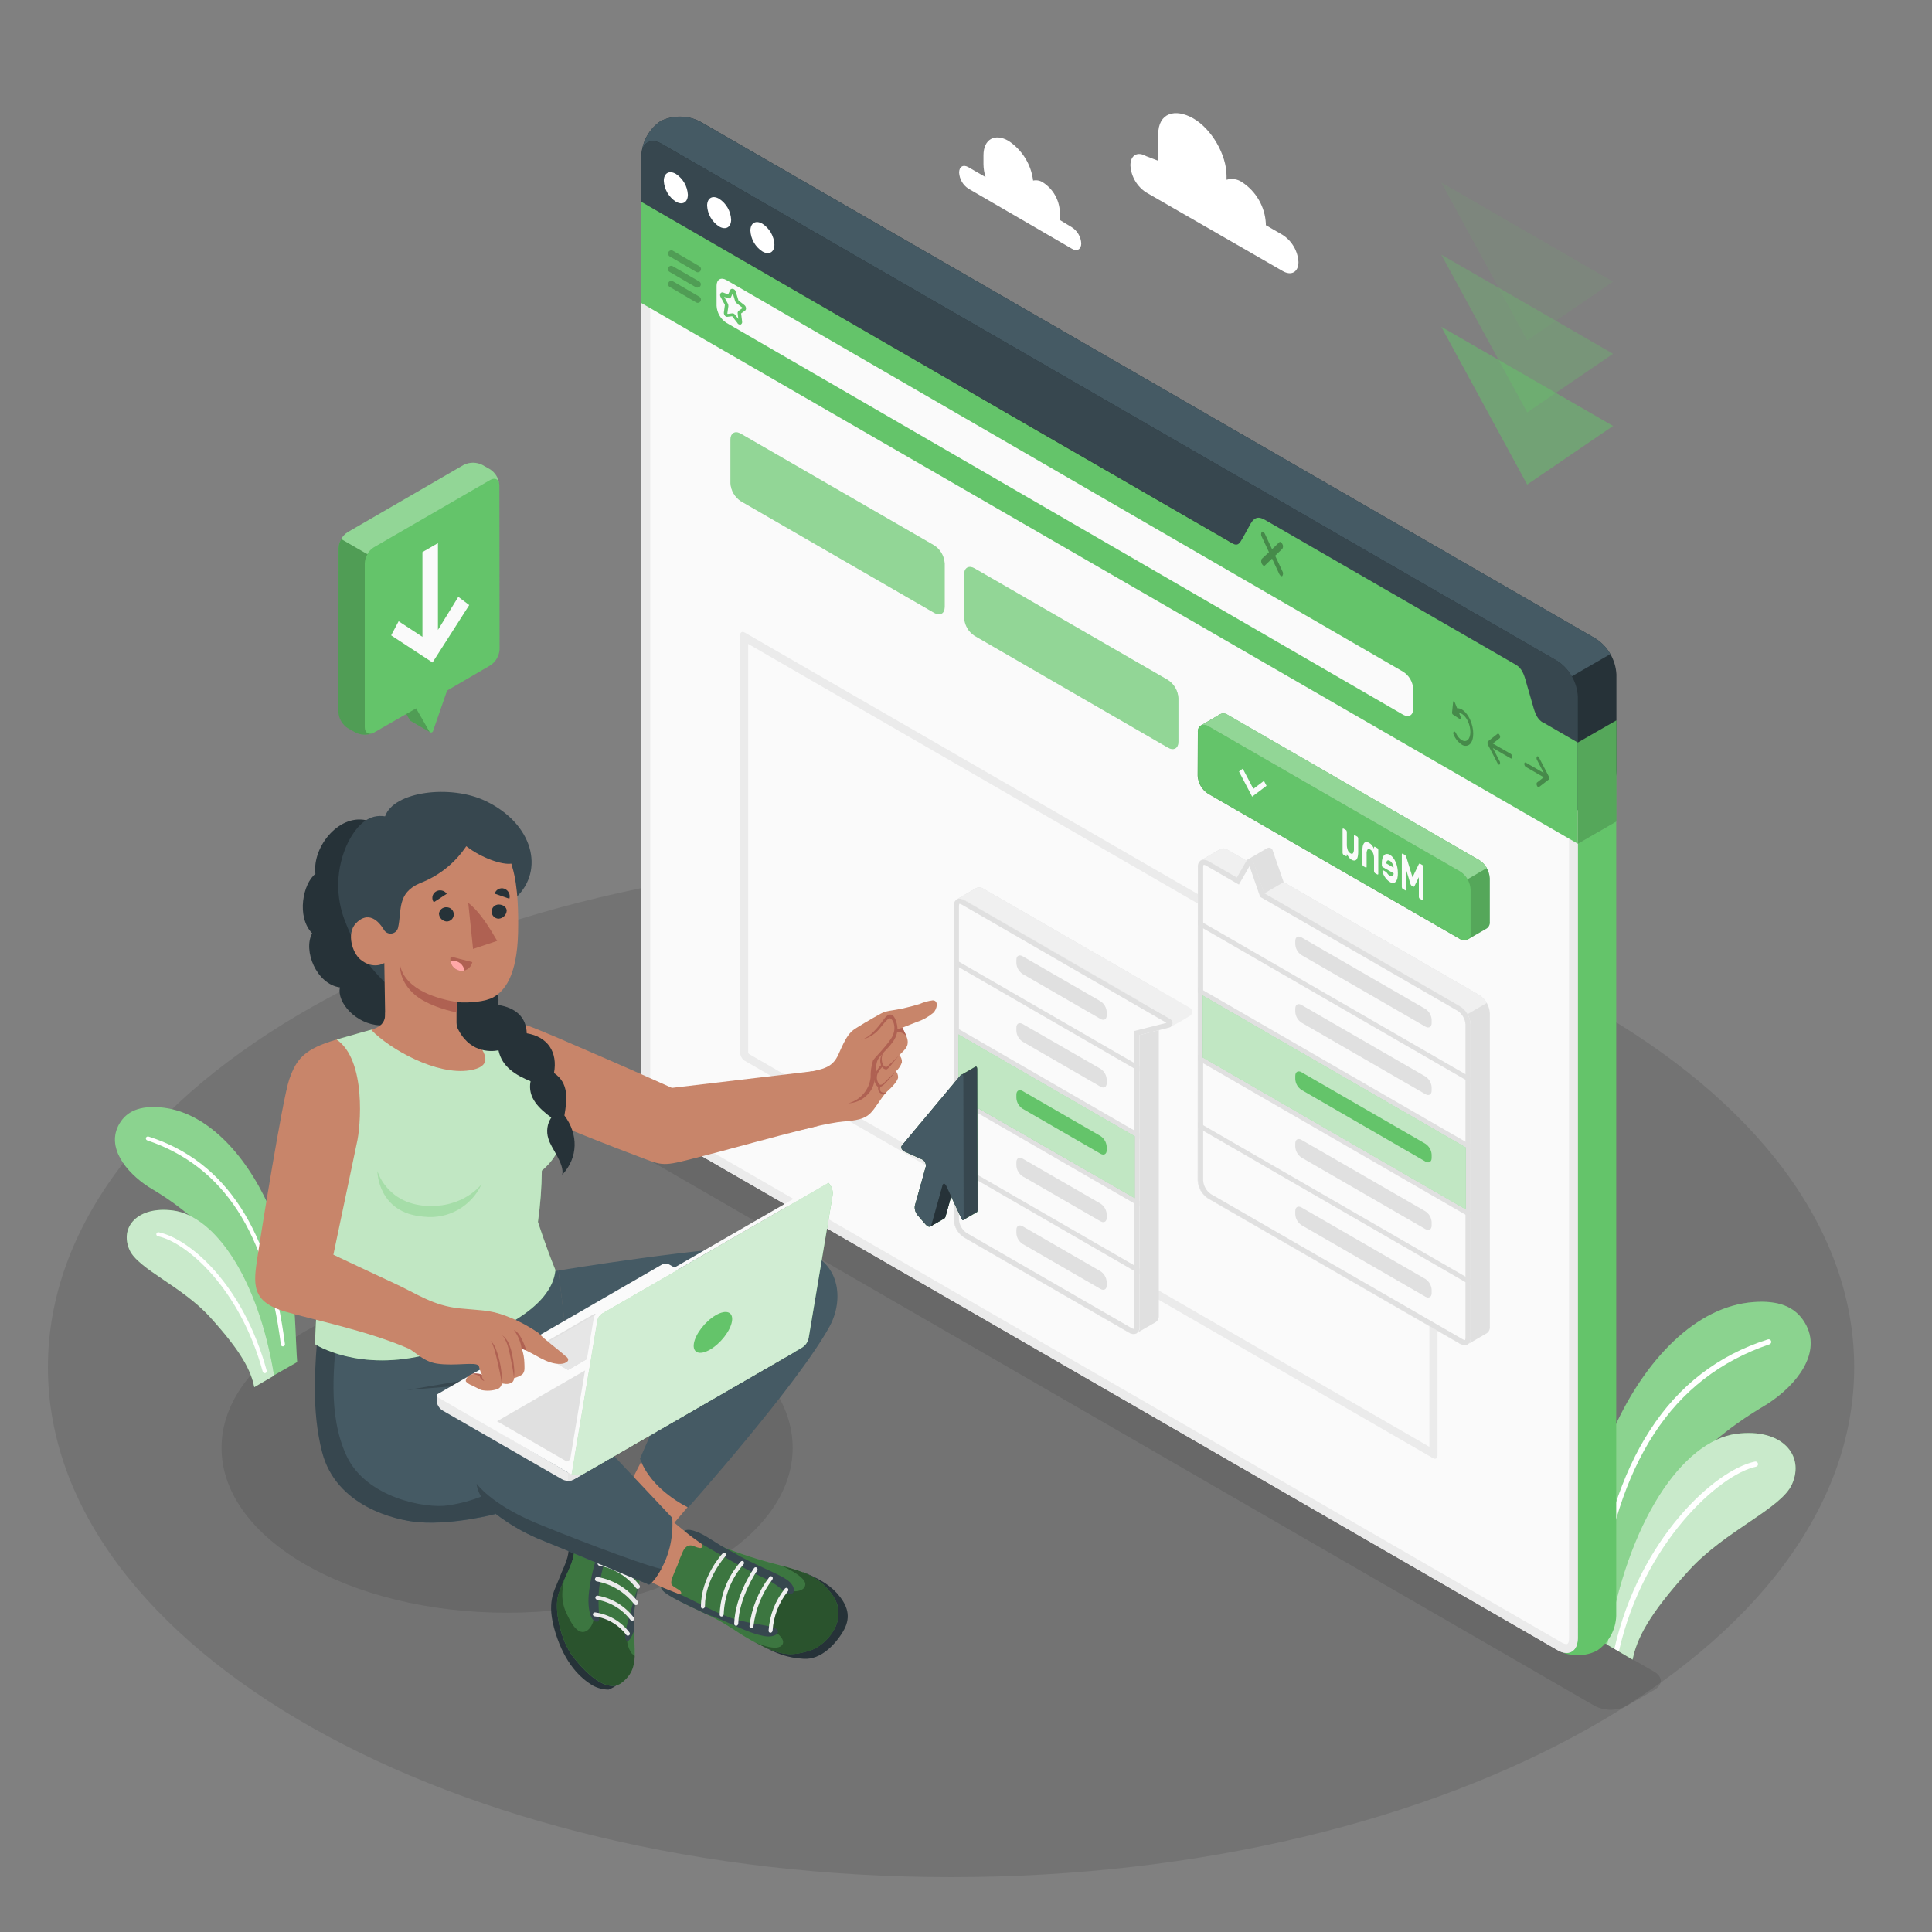 <svg width="172" height="172" viewBox="0 0 172 172" fill="none" xmlns="http://www.w3.org/2000/svg">
<rect x="0" y="0" width="172" height="172" fill="#808080" stroke="none"/>
<path d="M84.669 167.115C40.263 167.115 4.266 146.792 4.266 121.721C4.266 96.65 40.263 76.327 84.669 76.327C129.074 76.327 165.072 96.65 165.072 121.721C165.072 146.792 129.074 167.115 84.669 167.115Z" fill="black" fill-opacity="0.1"/>
<path d="M144.803 151.879L147.27 150.455C148.047 150.005 148.047 149.279 147.27 148.828L60.709 98.848C60.272 98.628 59.79 98.513 59.301 98.513C58.811 98.513 58.329 98.628 57.892 98.848L55.408 100.273C54.631 100.72 54.631 101.446 55.408 101.893L141.986 151.879C142.423 152.1 142.905 152.215 143.395 152.215C143.884 152.215 144.367 152.1 144.803 151.879Z" fill="black" fill-opacity="0.1"/>
<path d="M45.147 143.575C31.107 143.575 19.725 137.004 19.725 128.897C19.725 120.79 31.107 114.218 45.147 114.218C59.187 114.218 70.568 120.79 70.568 128.897C70.568 137.004 59.187 143.575 45.147 143.575Z" fill="black" fill-opacity="0.1"/>
<path d="M140.469 144.907C140.813 139.671 140.445 134.349 143.71 127.125C146.462 121.064 150.975 116.289 156.118 115.918C158.25 115.763 159.792 116.262 160.689 117.779C162.262 120.445 159.919 123.303 157.408 124.951C156.303 125.677 147.232 130.376 144.724 140.796L143.637 146.73L143.293 146.527L140.469 144.907Z" fill="#64C46A"/>
<path opacity="0.25" d="M140.469 144.907C140.813 139.671 140.445 134.349 143.71 127.125C146.462 121.064 150.975 116.289 156.118 115.918C158.25 115.763 159.792 116.262 160.689 117.779C162.262 120.445 159.919 123.303 157.408 124.951C156.303 125.677 147.232 130.376 144.724 140.796L143.637 146.73L143.293 146.527L140.469 144.907Z" fill="white"/>
<path d="M142.124 143.104C142.174 143.097 142.22 143.073 142.256 143.037C142.291 143.001 142.314 142.955 142.32 142.904C143.95 130.238 148.763 122.657 157.552 119.674C157.58 119.662 157.606 119.645 157.627 119.623C157.648 119.601 157.665 119.575 157.676 119.546C157.687 119.517 157.692 119.487 157.691 119.456C157.69 119.426 157.682 119.396 157.669 119.368C157.643 119.313 157.597 119.27 157.539 119.248C157.482 119.226 157.419 119.227 157.363 119.251C148.498 122.082 143.517 130.015 141.866 142.86C141.862 142.919 141.881 142.978 141.92 143.023C141.958 143.069 142.013 143.098 142.072 143.104H142.124Z" fill="white"/>
<path d="M145.344 147.751C145.715 145.935 146.692 143.83 150.39 139.774C153.583 136.272 158.56 134.318 159.534 132.144C160.703 129.53 158.605 127.129 154.601 127.648C149.785 128.274 144.876 135.436 143.091 146.42L145.344 147.751Z" fill="#64C46A"/>
<path opacity="0.65" d="M145.344 147.751C145.715 145.935 146.692 143.83 150.39 139.774C153.583 136.272 158.56 134.318 159.534 132.144C160.703 129.53 158.605 127.129 154.601 127.648C149.785 128.274 144.876 135.436 143.091 146.42L145.344 147.751Z" fill="white"/>
<path d="M156.235 130.121C156.264 130.114 156.295 130.114 156.325 130.119C156.355 130.124 156.384 130.135 156.409 130.152C156.435 130.169 156.456 130.191 156.473 130.216C156.49 130.242 156.501 130.27 156.506 130.3C156.513 130.33 156.513 130.361 156.508 130.391C156.503 130.421 156.491 130.45 156.474 130.475C156.458 130.501 156.436 130.523 156.411 130.54C156.386 130.557 156.357 130.569 156.327 130.576C153.09 131.264 146.324 137.335 144.133 146.981C144.135 146.996 144.135 147.011 144.133 147.026L143.723 146.785C145.935 137.026 152.66 130.868 156.235 130.121Z" fill="white"/>
<path d="M26.454 121.263C26.172 117.163 26.474 113.007 23.918 107.349C21.775 102.605 18.235 98.873 14.207 98.58C12.539 98.46 11.335 98.848 10.633 100.035C9.402 102.123 11.235 104.359 13.199 105.649C14.063 106.217 21.17 109.891 23.124 118.033L23.973 122.674L24.256 122.516L26.454 121.263Z" fill="#64C46A"/>
<path opacity="0.25" d="M26.454 121.263C26.172 117.163 26.474 113.007 23.918 107.349C21.775 102.605 18.235 98.873 14.207 98.58C12.539 98.46 11.335 98.848 10.633 100.035C9.402 102.123 11.235 104.359 13.199 105.649C14.063 106.217 21.17 109.891 23.124 118.033L23.973 122.674L24.256 122.516L26.454 121.263Z" fill="white"/>
<path d="M25.16 119.863C25.121 119.858 25.085 119.84 25.057 119.812C25.029 119.784 25.011 119.748 25.006 119.709C23.729 109.784 19.962 103.85 13.093 101.518C13.071 101.508 13.051 101.495 13.035 101.478C13.018 101.461 13.005 101.441 12.997 101.419C12.988 101.397 12.984 101.373 12.984 101.349C12.985 101.325 12.99 101.302 13 101.28C13.021 101.237 13.057 101.204 13.102 101.187C13.147 101.169 13.196 101.17 13.241 101.188C20.176 103.403 24.073 109.609 25.367 119.66C25.372 119.708 25.358 119.756 25.328 119.794C25.299 119.832 25.256 119.856 25.209 119.863H25.16Z" fill="white"/>
<path d="M22.639 123.496C22.35 122.072 21.582 120.428 18.693 117.252C16.195 114.5 12.298 112.983 11.534 111.281C10.619 109.237 12.264 107.359 15.394 107.765C19.161 108.246 23.007 113.864 24.4 122.464L22.639 123.496Z" fill="#64C46A"/>
<path opacity="0.65" d="M22.639 123.496C22.35 122.072 21.582 120.428 18.693 117.252C16.195 114.5 12.298 112.983 11.534 111.281C10.619 109.237 12.264 107.359 15.394 107.765C19.161 108.246 23.007 113.864 24.4 122.464L22.639 123.496Z" fill="white"/>
<path d="M23.526 122.24C23.496 122.233 23.467 122.219 23.444 122.198C23.42 122.176 23.402 122.15 23.392 122.12C21.359 114.676 16.591 110.589 14.059 110.059C14.036 110.054 14.014 110.045 13.994 110.031C13.974 110.018 13.957 110 13.944 109.98C13.931 109.96 13.922 109.938 13.918 109.914C13.913 109.89 13.913 109.866 13.918 109.843C13.923 109.819 13.932 109.797 13.945 109.777C13.959 109.758 13.976 109.741 13.996 109.728C14.016 109.715 14.038 109.707 14.061 109.703C14.085 109.699 14.109 109.699 14.132 109.705C16.935 110.29 21.669 114.425 23.743 122.024C23.756 122.07 23.75 122.12 23.726 122.162C23.702 122.204 23.662 122.234 23.616 122.247C23.586 122.252 23.555 122.25 23.526 122.24Z" fill="white"/>
<path d="M95.429 20.238L94.352 19.584C94.356 19.509 94.356 19.435 94.352 19.36V18.827C94.324 18.31 94.175 17.807 93.916 17.359C93.657 16.91 93.296 16.53 92.862 16.247C92.734 16.16 92.589 16.1 92.436 16.07C92.284 16.041 92.127 16.043 91.975 16.075C91.886 15.363 91.645 14.678 91.266 14.067C90.888 13.457 90.382 12.935 89.784 12.539C88.552 11.83 87.555 12.405 87.555 13.825V14.627C87.56 15.015 87.624 15.4 87.744 15.769L86.213 14.885C85.755 14.62 85.387 14.833 85.387 15.363C85.403 15.65 85.486 15.929 85.629 16.177C85.773 16.426 85.973 16.637 86.213 16.794L95.432 22.147C95.89 22.412 96.261 22.195 96.261 21.669C96.245 21.381 96.161 21.102 96.016 20.854C95.871 20.605 95.67 20.394 95.429 20.238Z" fill="white"/>
<path d="M102.037 13.901L103.114 14.314V11.94C103.114 10.059 104.617 9.608 106.244 10.547C107.875 11.49 109.196 13.777 109.196 15.659V16.003C109.426 15.932 109.67 15.914 109.908 15.951C110.147 15.988 110.374 16.078 110.572 16.216C111.19 16.619 111.704 17.162 112.073 17.801C112.442 18.44 112.655 19.157 112.694 19.893V20.048L114.198 20.919C114.603 21.183 114.941 21.538 115.184 21.956C115.427 22.375 115.569 22.844 115.598 23.327C115.598 24.218 114.972 24.579 114.198 24.132L102.037 17.131C101.632 16.867 101.294 16.512 101.051 16.093C100.808 15.675 100.666 15.206 100.637 14.723C100.637 13.815 101.263 13.454 102.037 13.901Z" fill="white"/>
<path opacity="0.5" d="M143.61 37.923L128.312 29.092L135.959 43.141L143.61 37.923Z" fill="#64C46A"/>
<path opacity="0.3" d="M143.61 31.5L128.312 22.67L135.959 36.719L143.61 31.5Z" fill="#64C46A"/>
<path opacity="0.1" d="M143.61 25.078L128.312 16.247L135.959 30.296L143.61 25.078Z" fill="#64C46A"/>
<path d="M138.632 146.888C139.067 147.149 139.56 147.299 140.066 147.325C140.788 147.415 141.52 147.287 142.168 146.957C142.679 146.613 143.101 146.153 143.4 145.615C143.699 145.077 143.866 144.476 143.888 143.861V73.117L140.448 75.102V145.856C140.448 146.685 140.032 147.163 139.416 147.163C139.137 147.134 138.868 147.04 138.632 146.888Z" fill="#64C46A"/>
<path d="M57.104 97.713C57.137 98.348 57.32 98.966 57.638 99.516C57.955 100.067 58.398 100.535 58.931 100.881L138.632 146.888C139.636 147.473 140.455 146.998 140.455 145.832V66.106L135.422 63.203C134.418 62.618 84.761 33.963 83.757 33.371L57.104 17.971V97.713Z" fill="#FAFAFA"/>
<path d="M57.888 19.323V97.713C57.922 98.21 58.069 98.692 58.318 99.124C58.566 99.556 58.91 99.925 59.323 100.204L139.034 146.228C139.161 146.311 139.306 146.36 139.457 146.372C139.657 146.372 139.688 146.028 139.688 145.846V66.557L135.044 63.877L108.9 48.772L83.379 34.056L57.888 19.333M57.104 17.971L83.771 33.368C84.775 33.949 134.432 62.608 135.436 63.2L140.469 66.103V145.856C140.469 146.685 140.056 147.163 139.457 147.163C139.162 147.147 138.877 147.052 138.632 146.888L58.934 100.881C58.401 100.534 57.958 100.067 57.641 99.516C57.324 98.966 57.141 98.348 57.107 97.713V17.971H57.104Z" fill="#EBEBEB"/>
<path d="M66.608 57.328V93.709C66.62 93.752 66.641 93.792 66.67 93.826L127.252 128.804V92.419C127.239 92.377 127.218 92.339 127.19 92.305L66.608 57.328ZM66.117 56.258C66.184 56.258 66.25 56.279 66.306 56.316L127.555 91.676C127.678 91.756 127.781 91.865 127.854 91.992C127.928 92.119 127.97 92.262 127.978 92.409V129.561C127.978 129.75 127.885 129.863 127.744 129.863C127.678 129.86 127.614 129.84 127.558 129.805L66.309 94.442C66.186 94.362 66.084 94.255 66.01 94.128C65.936 94.001 65.894 93.859 65.886 93.713V56.56C65.886 56.368 65.982 56.258 66.12 56.258H66.117Z" fill="#EBEBEB"/>
<path d="M142.185 71.731C142.695 71.386 143.117 70.927 143.416 70.389C143.715 69.851 143.882 69.25 143.905 68.635V60.035C143.871 59.399 143.687 58.781 143.368 58.23C143.05 57.678 142.605 57.21 142.072 56.863L62.364 10.839C61.819 10.551 61.215 10.396 60.6 10.384C59.984 10.373 59.375 10.506 58.82 10.774C58.31 11.119 57.889 11.579 57.59 12.116C57.291 12.654 57.123 13.255 57.1 13.87V22.47C57.133 23.104 57.316 23.722 57.633 24.272C57.951 24.822 58.394 25.289 58.927 25.635L138.632 71.665C139.177 71.956 139.783 72.113 140.401 72.124C141.018 72.136 141.63 72.001 142.185 71.731Z" fill="#263238"/>
<path d="M57.124 13.578C57.252 12.632 58.022 12.288 58.934 12.817L138.632 58.841C139.169 59.187 139.612 59.659 139.922 60.217L143.362 58.232C143.054 57.672 142.609 57.198 142.068 56.856L62.36 10.843C61.818 10.554 61.215 10.397 60.6 10.385C59.986 10.373 59.377 10.506 58.824 10.774C58.355 11.091 57.96 11.506 57.667 11.99C57.374 12.474 57.189 13.015 57.124 13.578Z" fill="#455A64"/>
<path d="M57.104 13.873V17.971L83.771 33.368C84.775 33.949 134.432 62.608 135.436 63.2L140.469 66.103V62.009C140.435 61.375 140.252 60.758 139.935 60.208C139.618 59.657 139.177 59.189 138.646 58.841L58.934 12.817C57.929 12.236 57.104 12.707 57.104 13.873Z" fill="#37474F"/>
<path d="M60.169 15.48C59.577 15.136 59.096 15.415 59.096 16.099C59.117 16.471 59.225 16.832 59.411 17.154C59.598 17.476 59.857 17.75 60.169 17.953C60.757 18.297 61.239 18.015 61.239 17.334C61.218 16.963 61.111 16.602 60.925 16.28C60.739 15.958 60.48 15.684 60.169 15.48Z" fill="white"/>
<path d="M64.022 17.695C63.43 17.351 62.952 17.63 62.952 18.315C62.972 18.686 63.079 19.046 63.265 19.368C63.451 19.69 63.71 19.963 64.022 20.165C64.613 20.509 65.091 20.231 65.091 19.549C65.072 19.178 64.965 18.816 64.779 18.494C64.593 18.172 64.333 17.898 64.022 17.695Z" fill="white"/>
<path d="M67.874 19.918C67.283 19.574 66.805 19.852 66.805 20.533C66.824 20.905 66.931 21.267 67.117 21.589C67.303 21.911 67.563 22.185 67.874 22.387C68.466 22.732 68.944 22.453 68.944 21.772C68.925 21.4 68.818 21.039 68.632 20.716C68.446 20.394 68.186 20.12 67.874 19.918Z" fill="white"/>
<path d="M137.369 64.328C136.86 64.032 136.681 63.585 136.444 62.725L135.883 60.785C135.68 60.007 135.467 59.474 134.954 59.182L112.646 46.299C112.133 46.003 111.731 45.955 111.342 46.615L110.654 47.864C110.362 48.366 110.217 48.662 109.708 48.366L92.384 38.37L57.104 17.971V26.983L140.469 75.116V66.106L137.373 64.311" fill="#64C46A"/>
<path d="M140.469 66.106V75.112L143.905 73.131V64.132L140.469 66.106Z" fill="#64C46A"/>
<path opacity="0.15" d="M140.469 66.106V75.112L143.905 73.131V64.132L140.469 66.106Z" fill="black"/>
<path opacity="0.3" d="M135.835 67.892L137.438 68.817L136.829 67.641C136.804 67.597 136.791 67.548 136.791 67.498C136.791 67.448 136.804 67.399 136.829 67.355C136.877 67.297 136.956 67.338 137.011 67.441L137.882 69.117C137.891 69.136 137.899 69.157 137.906 69.178C137.904 69.185 137.904 69.192 137.906 69.199C137.909 69.229 137.909 69.259 137.906 69.288C137.91 69.312 137.91 69.337 137.906 69.361C137.9 69.374 137.892 69.387 137.882 69.399L137.011 70.066C136.999 70.075 136.984 70.08 136.968 70.08C136.953 70.08 136.938 70.075 136.925 70.066C136.882 70.035 136.848 69.992 136.829 69.942C136.781 69.832 136.788 69.712 136.829 69.67L137.438 69.199L135.835 68.274C135.793 68.241 135.76 68.199 135.737 68.151C135.715 68.104 135.703 68.051 135.704 67.999C135.704 67.906 135.763 67.851 135.835 67.892Z" fill="black"/>
<path opacity="0.3" d="M134.504 67.118L132.9 66.192L133.509 65.721C133.564 65.68 133.571 65.556 133.509 65.446C133.447 65.336 133.382 65.281 133.327 65.322L132.457 66.01C132.446 66.02 132.438 66.031 132.433 66.045C132.429 66.069 132.429 66.093 132.433 66.117C132.429 66.145 132.429 66.174 132.433 66.203C132.434 66.21 132.434 66.217 132.433 66.223C132.439 66.245 132.447 66.265 132.457 66.285L133.327 67.961C133.346 68 133.376 68.033 133.413 68.057C133.426 68.07 133.443 68.077 133.461 68.077C133.479 68.077 133.496 68.07 133.509 68.057C133.534 68.013 133.548 67.963 133.548 67.912C133.548 67.862 133.534 67.812 133.509 67.768L132.9 66.591L134.504 67.52C134.576 67.562 134.634 67.503 134.634 67.393C134.635 67.34 134.624 67.288 134.601 67.24C134.578 67.192 134.545 67.151 134.504 67.118Z" fill="black"/>
<path opacity="0.3" d="M129.368 62.495C129.368 62.398 129.461 62.412 129.506 62.515L129.722 63.055C130.097 63.014 130.551 63.379 130.861 64.029C131.257 64.871 131.257 65.866 130.861 66.248C130.764 66.337 130.639 66.391 130.508 66.399C130.376 66.407 130.246 66.369 130.139 66.292C129.817 66.078 129.567 65.772 129.42 65.415C129.394 65.373 129.38 65.325 129.38 65.276C129.38 65.227 129.394 65.178 129.42 65.136C129.468 65.085 129.55 65.136 129.602 65.24C129.898 65.869 130.379 66.148 130.679 65.862C130.978 65.577 130.975 64.83 130.679 64.204C130.465 63.757 130.163 63.492 129.898 63.475L130.063 63.881C130.104 63.987 130.063 64.084 129.998 64.039L129.344 63.612C129.319 63.591 129.299 63.563 129.286 63.532C129.274 63.501 129.269 63.467 129.272 63.434L129.368 62.495Z" fill="black"/>
<path opacity="0.3" d="M112.973 49.158L112.329 47.782C112.291 47.718 112.271 47.645 112.271 47.57C112.271 47.495 112.291 47.422 112.329 47.358C112.405 47.283 112.529 47.358 112.605 47.517L113.248 48.893L113.891 48.273C113.967 48.201 114.091 48.273 114.166 48.432C114.204 48.496 114.225 48.569 114.225 48.643C114.225 48.718 114.204 48.791 114.166 48.855L113.523 49.474L114.166 50.85C114.204 50.914 114.225 50.987 114.225 51.062C114.225 51.136 114.204 51.209 114.166 51.273C114.147 51.289 114.123 51.298 114.097 51.298C114.072 51.298 114.048 51.289 114.029 51.273C113.969 51.23 113.921 51.172 113.891 51.105L113.248 49.729L112.605 50.348C112.585 50.364 112.561 50.373 112.536 50.373C112.511 50.373 112.486 50.364 112.467 50.348C112.38 50.28 112.318 50.184 112.293 50.076C112.268 49.969 112.281 49.856 112.329 49.756L112.973 49.158Z" fill="black"/>
<path d="M125.814 63.114V61.335C125.798 61.03 125.709 60.733 125.556 60.468C125.403 60.203 125.19 59.978 124.934 59.811L64.672 24.933C64.187 24.651 63.795 24.878 63.795 25.439V27.221C63.811 27.525 63.899 27.822 64.051 28.086C64.204 28.35 64.416 28.575 64.672 28.741L124.934 63.64C125.419 63.901 125.814 63.674 125.814 63.114Z" fill="#FAFAFA"/>
<path d="M65.855 28.896C65.881 28.9 65.908 28.9 65.934 28.896C65.984 28.873 66.024 28.834 66.048 28.785C66.073 28.737 66.08 28.681 66.068 28.628L65.979 27.905L66.323 27.661C66.353 27.639 66.378 27.609 66.394 27.575C66.41 27.54 66.418 27.503 66.416 27.465C66.416 27.406 66.404 27.348 66.379 27.295C66.354 27.242 66.317 27.196 66.271 27.159L65.755 26.76C65.743 26.749 65.734 26.735 65.731 26.718L65.501 25.962C65.486 25.9 65.454 25.843 65.407 25.8C65.361 25.756 65.302 25.727 65.239 25.717C65.198 25.707 65.155 25.709 65.115 25.724C65.075 25.739 65.04 25.765 65.016 25.8L64.823 26.213L64.386 26.044C64.347 26.028 64.303 26.025 64.262 26.035C64.221 26.044 64.183 26.067 64.156 26.099C64.122 26.15 64.104 26.21 64.104 26.271C64.104 26.332 64.122 26.392 64.156 26.443L64.531 27.131C64.534 27.146 64.534 27.161 64.531 27.176L64.445 27.809C64.439 27.867 64.445 27.925 64.465 27.979C64.484 28.034 64.514 28.084 64.555 28.125C64.579 28.154 64.611 28.177 64.646 28.191C64.682 28.204 64.72 28.209 64.758 28.205L65.181 28.153L65.635 28.734C65.653 28.779 65.684 28.817 65.722 28.846C65.761 28.874 65.807 28.892 65.855 28.896ZM66.106 27.427L65.762 27.671C65.727 27.7 65.7 27.737 65.684 27.779C65.669 27.822 65.665 27.868 65.673 27.912L65.731 28.394L65.425 28.005C65.4 27.968 65.365 27.938 65.325 27.919C65.284 27.9 65.239 27.891 65.195 27.895L64.771 27.947C64.762 27.932 64.756 27.916 64.754 27.898L64.844 27.265C64.852 27.186 64.837 27.105 64.799 27.035L64.472 26.423L64.816 26.553C64.866 26.572 64.92 26.572 64.969 26.552C65.019 26.532 65.058 26.495 65.081 26.447L65.236 26.103L65.439 26.791C65.462 26.866 65.506 26.933 65.566 26.983L66.085 27.382C66.094 27.391 66.1 27.4 66.106 27.41V27.427Z" fill="#64C46A"/>
<g opacity="0.2">
<path d="M62.106 24.242C62.171 24.245 62.235 24.227 62.288 24.189C62.342 24.151 62.381 24.097 62.399 24.034C62.417 23.972 62.414 23.905 62.389 23.845C62.365 23.784 62.321 23.734 62.264 23.702L59.911 22.326C59.878 22.307 59.842 22.294 59.804 22.289C59.766 22.285 59.728 22.287 59.691 22.297C59.654 22.307 59.62 22.324 59.59 22.347C59.559 22.37 59.534 22.399 59.515 22.432C59.496 22.465 59.484 22.502 59.479 22.539C59.474 22.577 59.477 22.615 59.487 22.652C59.497 22.689 59.514 22.723 59.537 22.753C59.56 22.784 59.589 22.809 59.622 22.828L61.975 24.204C62.014 24.227 62.059 24.241 62.106 24.242Z" fill="black"/>
<path d="M62.105 25.601C62.169 25.601 62.232 25.58 62.282 25.541C62.333 25.502 62.37 25.448 62.386 25.386C62.403 25.325 62.398 25.259 62.374 25.2C62.349 25.141 62.306 25.092 62.25 25.06L59.897 23.702C59.864 23.683 59.828 23.67 59.79 23.665C59.752 23.66 59.714 23.663 59.677 23.673C59.64 23.683 59.606 23.7 59.576 23.723C59.546 23.746 59.52 23.775 59.501 23.808C59.482 23.841 59.47 23.878 59.465 23.915C59.46 23.953 59.463 23.991 59.473 24.028C59.483 24.065 59.5 24.099 59.523 24.129C59.546 24.16 59.575 24.185 59.608 24.204L61.961 25.58C62.006 25.6 62.056 25.607 62.105 25.601Z" fill="black"/>
<path d="M62.106 26.963C62.17 26.965 62.234 26.945 62.286 26.907C62.339 26.869 62.377 26.814 62.395 26.752C62.413 26.69 62.41 26.624 62.386 26.563C62.363 26.503 62.32 26.452 62.264 26.419L59.911 25.043C59.878 25.024 59.842 25.012 59.804 25.007C59.766 25.002 59.728 25.004 59.691 25.014C59.654 25.024 59.62 25.041 59.59 25.064C59.559 25.088 59.534 25.117 59.515 25.15C59.496 25.183 59.484 25.219 59.479 25.257C59.474 25.295 59.477 25.333 59.486 25.37C59.496 25.407 59.513 25.441 59.537 25.471C59.56 25.501 59.589 25.526 59.622 25.545L61.975 26.921C62.014 26.946 62.059 26.96 62.106 26.963Z" fill="black"/>
</g>
<path d="M83.179 48.559L65.952 38.614C65.442 38.318 65.03 38.559 65.03 39.147V43.021C65.049 43.341 65.143 43.652 65.303 43.93C65.464 44.208 65.687 44.444 65.955 44.62L83.179 54.565C83.688 54.861 84.101 54.62 84.101 54.032V50.159C84.082 49.839 83.989 49.528 83.829 49.25C83.669 48.972 83.446 48.736 83.179 48.559Z" fill="#64C46A"/>
<path opacity="0.3" d="M83.179 48.559L65.952 38.614C65.442 38.318 65.03 38.559 65.03 39.147V43.021C65.049 43.341 65.143 43.652 65.303 43.93C65.464 44.208 65.687 44.444 65.955 44.62L83.179 54.565C83.688 54.861 84.101 54.62 84.101 54.032V50.159C84.082 49.839 83.989 49.528 83.829 49.25C83.669 48.972 83.446 48.736 83.179 48.559Z" fill="white"/>
<path d="M103.988 60.544L86.76 50.599C86.251 50.307 85.838 50.544 85.838 51.132V55.006C85.856 55.326 85.949 55.638 86.11 55.916C86.271 56.194 86.495 56.43 86.764 56.605L103.988 66.564C104.497 66.856 104.91 66.619 104.91 66.027V62.157C104.893 61.835 104.801 61.521 104.641 61.241C104.48 60.961 104.257 60.722 103.988 60.544Z" fill="#64C46A"/>
<path opacity="0.3" d="M103.988 60.544L86.76 50.599C86.251 50.307 85.838 50.544 85.838 51.132V55.006C85.856 55.326 85.949 55.638 86.11 55.916C86.271 56.194 86.495 56.43 86.764 56.605L103.988 66.564C104.497 66.856 104.91 66.619 104.91 66.027V62.157C104.893 61.835 104.801 61.521 104.641 61.241C104.48 60.961 104.257 60.722 103.988 60.544Z" fill="white"/>
<path d="M106.64 65.185C106.627 65.07 106.646 64.954 106.694 64.848C106.742 64.743 106.817 64.653 106.911 64.586L108.631 63.582C108.737 63.534 108.852 63.515 108.967 63.527C109.082 63.538 109.191 63.58 109.285 63.647L131.707 76.588C131.975 76.765 132.199 77.002 132.359 77.28C132.52 77.559 132.614 77.871 132.632 78.191V82.061C132.644 82.175 132.625 82.29 132.578 82.395C132.531 82.499 132.457 82.59 132.364 82.656C132.199 82.756 130.792 83.568 130.62 83.664C130.515 83.712 130.4 83.731 130.286 83.719C130.172 83.708 130.063 83.666 129.97 83.599L107.544 70.661C107.275 70.487 107.05 70.251 106.889 69.973C106.729 69.695 106.636 69.382 106.619 69.062L106.64 65.185Z" fill="#64C46A"/>
<path opacity="0.15" d="M106.64 65.185C106.627 65.07 106.646 64.954 106.694 64.848C106.742 64.743 106.817 64.653 106.911 64.586L108.631 63.582C108.737 63.534 108.852 63.515 108.967 63.527C109.082 63.538 109.191 63.58 109.285 63.647L131.707 76.588C131.975 76.765 132.199 77.002 132.359 77.28C132.52 77.559 132.614 77.871 132.632 78.191V82.061C132.644 82.175 132.625 82.29 132.578 82.395C132.531 82.499 132.457 82.59 132.364 82.656C132.199 82.756 130.792 83.568 130.62 83.664C130.515 83.712 130.4 83.731 130.286 83.719C130.172 83.708 130.063 83.666 129.97 83.599L107.544 70.661C107.275 70.487 107.05 70.251 106.889 69.973C106.729 69.695 106.636 69.382 106.619 69.062L106.64 65.185Z" fill="black"/>
<path d="M129.997 77.593L107.579 64.651C107.49 64.574 107.379 64.526 107.262 64.514C107.145 64.503 107.027 64.528 106.925 64.587C106.823 64.646 106.742 64.735 106.693 64.842C106.645 64.949 106.631 65.069 106.653 65.185V69.061C106.67 69.382 106.763 69.694 106.923 69.972C107.083 70.249 107.307 70.486 107.575 70.661L129.997 83.592C130.086 83.67 130.196 83.718 130.314 83.729C130.431 83.741 130.549 83.715 130.651 83.656C130.753 83.598 130.834 83.508 130.882 83.401C130.931 83.294 130.945 83.174 130.922 83.059V79.192C130.905 78.872 130.812 78.56 130.651 78.282C130.49 78.004 130.266 77.768 129.997 77.593Z" fill="#64C46A"/>
<path d="M106.922 64.586C107.027 64.539 107.143 64.52 107.258 64.531C107.372 64.543 107.482 64.584 107.576 64.651L129.994 77.589C130.266 77.761 130.492 77.997 130.651 78.277L132.371 77.276C132.215 76.995 131.99 76.758 131.717 76.588L109.309 63.64C109.216 63.573 109.106 63.531 108.991 63.52C108.877 63.508 108.761 63.527 108.656 63.575L106.922 64.586Z" fill="#64C46A"/>
<path opacity="0.3" d="M106.922 64.586C107.027 64.539 107.143 64.52 107.258 64.531C107.372 64.543 107.482 64.584 107.576 64.651L129.994 77.589C130.266 77.761 130.492 77.997 130.651 78.277L132.371 77.276C132.215 76.995 131.99 76.758 131.717 76.588L109.309 63.64C109.216 63.573 109.106 63.531 108.991 63.52C108.877 63.508 108.761 63.527 108.656 63.575L106.922 64.586Z" fill="white"/>
<path d="M125.752 78.105L125.202 76.309L125.164 76.217C125.146 76.175 125.116 76.141 125.078 76.117L124.879 76.003C124.871 75.997 124.861 75.993 124.851 75.993C124.841 75.993 124.831 75.997 124.824 76.003C124.807 76.024 124.798 76.049 124.8 76.076V78.965C124.801 79 124.809 79.034 124.824 79.065C124.835 79.093 124.854 79.116 124.879 79.134L125.116 79.268C125.124 79.275 125.133 79.278 125.144 79.278C125.154 79.278 125.163 79.275 125.171 79.268C125.187 79.248 125.194 79.222 125.192 79.196V77.448L125.56 78.673C125.572 78.706 125.586 78.738 125.601 78.769C125.615 78.801 125.639 78.828 125.67 78.845L125.818 78.934C125.828 78.941 125.84 78.945 125.852 78.945C125.864 78.945 125.876 78.941 125.887 78.934C125.902 78.919 125.916 78.901 125.928 78.883L126.317 78.088V79.835C126.316 79.87 126.324 79.904 126.337 79.935C126.349 79.963 126.368 79.987 126.392 80.004L126.63 80.138C126.637 80.145 126.647 80.149 126.657 80.149C126.667 80.149 126.677 80.145 126.685 80.138C126.702 80.118 126.711 80.092 126.709 80.066V77.176C126.707 77.142 126.699 77.108 126.685 77.077C126.673 77.05 126.654 77.028 126.63 77.011L126.43 76.898C126.392 76.874 126.365 76.874 126.344 76.898L126.306 76.949L125.752 78.105Z" fill="#FAFAFA"/>
<path d="M124.448 77.723C124.448 77.556 124.432 77.389 124.4 77.225C124.368 77.064 124.32 76.907 124.256 76.757C124.197 76.619 124.122 76.488 124.032 76.368C123.951 76.262 123.851 76.172 123.736 76.103C123.648 76.046 123.545 76.02 123.44 76.027C123.354 76.036 123.274 76.076 123.217 76.141C123.147 76.222 123.098 76.319 123.072 76.423C123.036 76.555 123.019 76.692 123.021 76.829V77.028C123.021 77.063 123.029 77.097 123.045 77.128C123.056 77.156 123.075 77.18 123.1 77.197L124.07 77.744C124.073 77.8 124.064 77.857 124.042 77.909C124.028 77.946 124.003 77.977 123.97 77.999C123.937 78.017 123.898 78.023 123.86 78.016C123.817 78.008 123.775 77.993 123.736 77.971C123.681 77.939 123.63 77.9 123.585 77.854C123.552 77.82 123.522 77.783 123.495 77.744C123.48 77.717 123.463 77.69 123.444 77.665C123.429 77.647 123.41 77.631 123.389 77.62L123.155 77.486C123.147 77.48 123.137 77.477 123.127 77.477C123.117 77.477 123.108 77.48 123.1 77.486C123.09 77.495 123.084 77.507 123.08 77.519C123.076 77.532 123.076 77.545 123.079 77.558C123.083 77.622 123.098 77.685 123.124 77.744C123.156 77.837 123.198 77.927 123.248 78.012C123.309 78.111 123.379 78.205 123.458 78.291C123.54 78.384 123.636 78.463 123.743 78.525C123.831 78.581 123.934 78.61 124.039 78.607C124.126 78.598 124.206 78.556 124.263 78.49C124.333 78.402 124.382 78.298 124.407 78.188C124.439 78.035 124.453 77.879 124.448 77.723ZM123.736 76.64C123.79 76.673 123.839 76.715 123.881 76.764C123.919 76.812 123.953 76.864 123.981 76.918C124.008 76.973 124.029 77.031 124.042 77.09C124.056 77.141 124.065 77.193 124.07 77.245L123.413 76.867C123.416 76.824 123.424 76.781 123.437 76.74C123.445 76.7 123.463 76.663 123.489 76.633C123.515 76.608 123.549 76.593 123.585 76.592C123.639 76.593 123.691 76.61 123.736 76.64Z" fill="#FAFAFA"/>
<path d="M121.287 76.942C121.287 76.976 121.295 77.009 121.311 77.039C121.321 77.068 121.34 77.092 121.366 77.108L121.586 77.235C121.594 77.242 121.604 77.245 121.614 77.245C121.624 77.245 121.634 77.242 121.642 77.235C121.658 77.215 121.667 77.189 121.666 77.163V76.024C121.654 75.891 121.681 75.757 121.745 75.639C121.8 75.563 121.882 75.56 121.996 75.639C122.107 75.711 122.192 75.817 122.237 75.941C122.3 76.094 122.33 76.258 122.326 76.423V77.558C122.328 77.593 122.336 77.627 122.35 77.658C122.363 77.685 122.382 77.708 122.405 77.727L122.625 77.854C122.649 77.854 122.667 77.854 122.68 77.854C122.689 77.845 122.696 77.834 122.7 77.823C122.705 77.811 122.706 77.798 122.704 77.785V75.68C122.705 75.646 122.696 75.613 122.68 75.584C122.671 75.555 122.651 75.531 122.625 75.515L122.405 75.388C122.398 75.381 122.388 75.377 122.378 75.377C122.368 75.377 122.358 75.381 122.35 75.388C122.334 75.408 122.325 75.434 122.326 75.46V75.563C122.278 75.459 122.219 75.36 122.151 75.267C122.086 75.18 122.004 75.108 121.91 75.054C121.822 74.993 121.717 74.962 121.611 74.968C121.572 74.972 121.536 74.985 121.503 75.005C121.47 75.025 121.442 75.053 121.421 75.085C121.367 75.167 121.332 75.26 121.318 75.357C121.297 75.484 121.286 75.613 121.287 75.742V76.942Z" fill="#FAFAFA"/>
<path d="M120.916 74.648C120.914 74.614 120.906 74.58 120.892 74.548C120.88 74.522 120.861 74.499 120.837 74.483L120.617 74.356C120.593 74.356 120.575 74.356 120.562 74.356C120.553 74.365 120.546 74.375 120.542 74.387C120.537 74.399 120.536 74.412 120.538 74.424V75.563C120.548 75.696 120.522 75.829 120.462 75.948C120.414 76.028 120.331 76.034 120.221 75.969C120.11 75.901 120.026 75.796 119.984 75.673C119.929 75.521 119.902 75.36 119.905 75.198V74.06C119.903 74.026 119.895 73.994 119.88 73.963C119.87 73.936 119.85 73.912 119.825 73.895L119.605 73.767C119.597 73.76 119.587 73.757 119.576 73.757C119.565 73.757 119.555 73.76 119.547 73.767C119.531 73.788 119.523 73.814 119.526 73.84V75.924C119.527 75.959 119.534 75.992 119.547 76.024C119.559 76.052 119.579 76.075 119.605 76.089L119.825 76.217C119.829 76.22 119.833 76.223 119.838 76.225C119.843 76.228 119.848 76.228 119.853 76.228C119.858 76.228 119.863 76.228 119.868 76.225C119.873 76.223 119.877 76.22 119.88 76.217C119.898 76.197 119.906 76.171 119.905 76.144V76.024C119.951 76.123 120.006 76.217 120.07 76.306C120.131 76.397 120.212 76.472 120.307 76.526C120.393 76.586 120.495 76.616 120.599 76.612C120.638 76.606 120.674 76.593 120.707 76.572C120.739 76.551 120.767 76.524 120.789 76.492C120.841 76.407 120.873 76.312 120.885 76.213C120.907 76.087 120.917 75.959 120.916 75.831V74.648Z" fill="#FAFAFA"/>
<path d="M111.476 70.922L112.756 69.956L112.525 69.519L111.583 70.231L110.64 68.432L110.303 68.686L111.476 70.922Z" fill="#FAFAFA"/>
<path d="M84.913 80.661C84.901 80.546 84.919 80.43 84.967 80.325C85.015 80.219 85.09 80.129 85.185 80.063L86.905 79.065C87.009 79.016 87.125 78.996 87.24 79.007C87.355 79.018 87.465 79.059 87.558 79.127L102.244 87.603L103.166 88.136V117.104C103.177 117.218 103.159 117.333 103.112 117.437C103.066 117.542 102.993 117.632 102.901 117.7L101.157 118.704C101.052 118.752 100.937 118.772 100.823 118.76C100.708 118.749 100.599 118.707 100.507 118.639L85.818 110.166C85.549 109.991 85.326 109.754 85.165 109.476C85.005 109.199 84.913 108.887 84.896 108.566L84.913 80.661Z" fill="#E0E0E0"/>
<path d="M86.915 79.065C87.02 79.015 87.136 78.995 87.252 79.006C87.368 79.017 87.478 79.058 87.572 79.127L102.254 87.6L103.176 88.136L105.928 89.719C105.991 89.755 106.043 89.808 106.079 89.871C106.115 89.934 106.134 90.005 106.134 90.078C106.134 90.151 106.115 90.222 106.079 90.285C106.043 90.349 105.991 90.401 105.928 90.438C105.336 90.817 104.723 91.161 104.091 91.47L101.456 92.133V89.13L100.531 88.597L85.852 80.121C85.758 80.054 85.649 80.012 85.534 80.001C85.419 79.989 85.303 80.008 85.198 80.056C85.35 79.966 86.746 79.158 86.915 79.065Z" fill="#F0F0F0"/>
<path d="M84.916 80.661C84.894 80.546 84.907 80.426 84.956 80.319C85.005 80.211 85.086 80.122 85.188 80.063C85.29 80.005 85.408 79.979 85.525 79.991C85.642 80.002 85.753 80.05 85.842 80.128L101.442 89.137L104.194 90.72C104.257 90.756 104.309 90.808 104.345 90.871C104.382 90.934 104.401 91.005 104.401 91.077C104.401 91.15 104.382 91.221 104.345 91.284C104.309 91.347 104.257 91.399 104.194 91.435C104.161 91.454 104.125 91.469 104.087 91.477L101.452 92.14V118.106C101.476 118.221 101.464 118.341 101.415 118.449C101.367 118.557 101.286 118.646 101.184 118.705C101.082 118.765 100.964 118.79 100.846 118.778C100.729 118.766 100.619 118.717 100.53 118.639L85.842 110.166C85.573 109.991 85.349 109.755 85.188 109.477C85.027 109.199 84.934 108.887 84.916 108.566V80.661Z" fill="#FAFAFA"/>
<path d="M85.418 80.458C85.383 80.52 85.367 80.591 85.374 80.661V108.566C85.389 108.806 85.46 109.039 85.579 109.248C85.698 109.456 85.863 109.635 86.062 109.77L100.747 118.24C100.805 118.277 100.871 118.3 100.94 118.308C100.975 118.247 100.991 118.176 100.985 118.106V91.783L101.329 91.697L103.853 91.06L101.212 89.536L85.608 80.527C85.553 80.491 85.491 80.468 85.425 80.462M85.425 80.004C85.572 80.01 85.714 80.054 85.838 80.131L101.439 89.141L104.191 90.723C104.253 90.759 104.306 90.811 104.342 90.874C104.378 90.937 104.397 91.008 104.397 91.081C104.397 91.153 104.378 91.225 104.342 91.287C104.306 91.35 104.253 91.402 104.191 91.439C104.157 91.458 104.121 91.472 104.084 91.48L101.449 92.144V118.109C101.461 118.224 101.443 118.34 101.395 118.445C101.347 118.551 101.272 118.641 101.177 118.708C101.105 118.749 101.023 118.771 100.94 118.769C100.793 118.764 100.651 118.72 100.527 118.642L85.838 110.169C85.569 109.994 85.345 109.758 85.184 109.48C85.024 109.202 84.931 108.89 84.913 108.57V80.665C84.9 80.55 84.919 80.433 84.967 80.328C85.015 80.223 85.09 80.132 85.185 80.066C85.258 80.024 85.341 80.002 85.425 80.004Z" fill="#E0E0E0"/>
<path d="M101.442 106.912V107.404L84.909 97.861V97.366L101.442 106.912Z" fill="#E0E0E0"/>
<path d="M101.442 113.413L84.909 103.867V103.372L101.442 112.918V113.413Z" fill="#E0E0E0"/>
<path d="M101.442 94.899V95.391L84.913 85.849V85.353L101.442 94.899Z" fill="#E0E0E0"/>
<path d="M101.442 100.906V101.397L84.913 91.855V91.359L101.442 100.906Z" fill="#E0E0E0"/>
<path d="M101.016 101.153L85.322 92.092V97.648L101.016 106.664V101.153Z" fill="#64C46A"/>
<path opacity="0.6" d="M101.016 101.153L85.322 92.092V97.648L101.016 106.664V101.153Z" fill="white"/>
<path d="M97.975 101.136L91.039 97.132C90.733 96.956 90.486 97.097 90.486 97.452V97.748C90.496 97.94 90.551 98.127 90.647 98.294C90.744 98.461 90.878 98.602 91.039 98.707L97.975 102.712C98.281 102.89 98.528 102.746 98.528 102.392V102.096C98.517 101.904 98.462 101.717 98.365 101.55C98.269 101.383 98.135 101.242 97.975 101.136Z" fill="#64C46A"/>
<path d="M97.975 95.15L91.039 91.16C90.733 90.985 90.486 91.129 90.486 91.483V91.776C90.496 91.968 90.551 92.155 90.647 92.322C90.744 92.489 90.878 92.63 91.039 92.736L97.975 96.743C98.281 96.919 98.528 96.774 98.528 96.423V96.127C98.521 95.932 98.467 95.741 98.37 95.571C98.274 95.401 98.138 95.257 97.975 95.15Z" fill="#E0E0E0"/>
<path d="M97.975 89.137L91.039 85.133C90.733 84.954 90.486 85.099 90.486 85.453V85.749C90.496 85.941 90.552 86.128 90.648 86.295C90.745 86.461 90.879 86.603 91.039 86.709L97.975 90.713C98.281 90.888 98.528 90.747 98.528 90.393V90.097C98.518 89.905 98.463 89.718 98.367 89.551C98.27 89.384 98.136 89.242 97.975 89.137Z" fill="#E0E0E0"/>
<path d="M97.975 113.176L91.039 109.172C90.733 108.996 90.486 109.141 90.486 109.492V109.788C90.496 109.98 90.551 110.167 90.647 110.334C90.744 110.501 90.878 110.642 91.039 110.747L97.975 114.752C98.281 114.93 98.528 114.786 98.528 114.432V114.139C98.518 113.946 98.462 113.759 98.366 113.592C98.27 113.424 98.136 113.282 97.975 113.176Z" fill="#E0E0E0"/>
<path d="M97.975 107.153L91.039 103.148C90.733 102.97 90.486 103.114 90.486 103.468V103.761C90.496 103.953 90.552 104.141 90.648 104.308C90.744 104.476 90.878 104.618 91.039 104.724L97.975 108.728C98.281 108.904 98.528 108.762 98.528 108.408V108.112C98.518 107.92 98.463 107.733 98.367 107.566C98.27 107.399 98.136 107.258 97.975 107.153Z" fill="#E0E0E0"/>
<path d="M106.64 77.194C106.628 77.079 106.647 76.963 106.694 76.857C106.742 76.752 106.817 76.661 106.912 76.595L108.632 75.597C108.737 75.549 108.853 75.528 108.969 75.539C109.084 75.55 109.195 75.592 109.289 75.659L131.711 88.597C131.979 88.774 132.202 89.01 132.363 89.288C132.523 89.565 132.617 89.877 132.636 90.197V118.099C132.648 118.213 132.629 118.328 132.582 118.432C132.535 118.537 132.461 118.627 132.368 118.694C132.203 118.794 130.796 119.605 130.624 119.702C130.519 119.748 130.404 119.767 130.29 119.755C130.176 119.744 130.067 119.703 129.974 119.636L107.548 106.699C107.279 106.524 107.054 106.288 106.893 106.01C106.733 105.732 106.64 105.42 106.623 105.099L106.64 77.194Z" fill="#E0E0E0"/>
<path d="M106.922 76.595C107.028 76.548 107.143 76.529 107.258 76.54C107.373 76.552 107.482 76.593 107.576 76.66L129.995 89.598C130.268 89.769 130.493 90.006 130.652 90.286L132.372 89.285C132.216 89.004 131.991 88.767 131.718 88.597L109.296 75.659C109.202 75.591 109.092 75.549 108.976 75.538C108.86 75.527 108.744 75.548 108.639 75.597L106.922 76.595Z" fill="#F0F0F0"/>
<path d="M110.114 78.126L110.974 76.633C111.003 76.582 111.044 76.541 111.095 76.513L112.815 75.508C112.857 75.486 112.904 75.473 112.952 75.47C113 75.466 113.048 75.473 113.093 75.49C113.138 75.506 113.179 75.532 113.213 75.566C113.248 75.599 113.275 75.639 113.293 75.683L114.28 78.532L112.56 79.54L110.114 78.126Z" fill="#E0E0E0"/>
<path d="M106.64 77.194C106.617 77.078 106.631 76.958 106.68 76.851C106.729 76.744 106.81 76.655 106.912 76.596C107.014 76.537 107.132 76.512 107.249 76.523C107.366 76.535 107.477 76.583 107.566 76.66L110.101 78.122L110.961 76.633C110.996 76.583 111.043 76.543 111.098 76.518C111.153 76.493 111.214 76.482 111.274 76.487C111.335 76.493 111.393 76.515 111.442 76.55C111.492 76.585 111.531 76.633 111.556 76.688L112.54 79.529L129.998 89.598C130.266 89.775 130.49 90.012 130.65 90.29C130.811 90.569 130.904 90.88 130.923 91.201V119.1C130.935 119.215 130.916 119.332 130.868 119.438C130.819 119.544 130.744 119.635 130.648 119.702C130.543 119.748 130.428 119.766 130.314 119.755C130.2 119.744 130.091 119.703 129.998 119.636L107.569 106.698C107.3 106.523 107.077 106.287 106.917 106.009C106.757 105.731 106.664 105.419 106.647 105.099L106.64 77.194Z" fill="#FAFAFA"/>
<path d="M107.156 76.991C107.122 77.052 107.108 77.123 107.115 77.194V105.099C107.132 105.338 107.203 105.571 107.322 105.779C107.441 105.988 107.605 106.167 107.803 106.303L130.232 119.237C130.288 119.275 130.353 119.298 130.421 119.303C130.421 119.303 130.466 119.237 130.466 119.1V91.201C130.45 90.962 130.38 90.728 130.261 90.52C130.141 90.311 129.976 90.133 129.778 89.997L112.333 79.928L112.185 79.842L112.13 79.681L111.239 77.111L110.524 78.353L110.293 78.752L109.894 78.521L107.359 77.056C107.301 77.019 107.235 76.996 107.167 76.991M111.27 76.468C111.339 76.467 111.406 76.487 111.461 76.527C111.517 76.567 111.559 76.623 111.58 76.688L112.564 79.529L129.998 89.598C130.266 89.775 130.49 90.012 130.65 90.29C130.811 90.569 130.904 90.88 130.923 91.201V119.1C130.935 119.215 130.916 119.332 130.868 119.438C130.819 119.544 130.744 119.635 130.648 119.702C130.575 119.741 130.493 119.761 130.411 119.76C130.265 119.754 130.123 119.712 129.998 119.636L107.569 106.698C107.3 106.523 107.077 106.287 106.917 106.009C106.757 105.731 106.664 105.419 106.647 105.099V77.194C106.635 77.079 106.653 76.963 106.701 76.857C106.749 76.752 106.824 76.661 106.919 76.595C106.992 76.553 107.075 76.532 107.16 76.533C107.306 76.539 107.448 76.582 107.572 76.66L110.108 78.122L110.968 76.633C110.998 76.584 111.04 76.543 111.089 76.514C111.139 76.485 111.196 76.469 111.253 76.468H111.27Z" fill="#E0E0E0"/>
<path d="M130.923 95.897V96.392L106.647 82.378V81.882L130.923 95.897Z" fill="#E0E0E0"/>
<path d="M130.923 107.913V108.405L106.647 94.39V93.898L130.923 107.913Z" fill="#E0E0E0"/>
<path d="M130.923 114.411L106.647 100.396V99.904L130.923 113.919V114.411Z" fill="#E0E0E0"/>
<path d="M130.923 101.907V102.398L106.647 88.384V87.892L130.923 101.907Z" fill="#E0E0E0"/>
<path d="M130.49 102.151L107.067 88.625L107.074 94.142L130.49 107.665V102.151Z" fill="#64C46A"/>
<path opacity="0.6" d="M130.49 102.151L107.067 88.625L107.074 94.142L130.49 107.665V102.151Z" fill="white"/>
<path d="M126.898 101.824L115.87 95.457C115.563 95.281 115.316 95.426 115.316 95.776V96.072C115.326 96.265 115.381 96.452 115.478 96.619C115.574 96.785 115.708 96.927 115.87 97.032L126.898 103.406C127.204 103.585 127.456 103.441 127.456 103.086V102.794C127.446 102.6 127.39 102.411 127.293 102.242C127.196 102.074 127.061 101.93 126.898 101.824Z" fill="#64C46A"/>
<path d="M126.898 95.835L115.87 89.468C115.563 89.289 115.316 89.433 115.316 89.787V90.08C115.326 90.273 115.382 90.46 115.478 90.627C115.574 90.795 115.708 90.937 115.87 91.043L126.898 97.41C127.204 97.586 127.456 97.441 127.456 97.091V96.795C127.445 96.602 127.389 96.415 127.292 96.248C127.195 96.081 127.06 95.94 126.898 95.835Z" fill="#E0E0E0"/>
<path d="M126.898 89.822L115.87 83.454C115.563 83.279 115.316 83.42 115.316 83.774V84.07C115.326 84.263 115.381 84.45 115.478 84.617C115.574 84.783 115.708 84.925 115.87 85.03L126.898 91.397C127.204 91.573 127.456 91.432 127.456 91.077V90.782C127.445 90.589 127.389 90.402 127.292 90.235C127.195 90.068 127.06 89.927 126.898 89.822Z" fill="#E0E0E0"/>
<path d="M126.898 113.864L115.87 107.497C115.563 107.321 115.316 107.466 115.316 107.816V108.112C115.326 108.305 115.381 108.492 115.478 108.659C115.574 108.825 115.708 108.967 115.87 109.072L126.898 115.44C127.204 115.618 127.456 115.474 127.456 115.12V114.827C127.445 114.634 127.388 114.447 127.292 114.279C127.195 114.112 127.06 113.97 126.898 113.864Z" fill="#E0E0E0"/>
<path d="M126.898 107.837L115.87 101.48C115.563 101.301 115.316 101.446 115.316 101.8V102.096C115.327 102.288 115.383 102.475 115.479 102.641C115.575 102.808 115.709 102.95 115.87 103.056L126.898 109.423C127.204 109.598 127.456 109.457 127.456 109.103V108.807C127.446 108.613 127.391 108.424 127.294 108.255C127.197 108.086 127.062 107.943 126.898 107.837Z" fill="#E0E0E0"/>
<path d="M80.311 101.965L85.488 95.773C85.514 95.741 85.545 95.713 85.581 95.691L86.822 94.972C86.929 94.91 87.005 94.992 87.005 95.195L87.032 107.717C87.032 107.823 87.015 107.885 86.987 107.902L85.746 108.621C85.704 108.642 85.639 108.577 85.563 108.418L84.676 106.516L84.17 108.326C84.157 108.386 84.121 108.439 84.07 108.474L82.825 109.192C82.722 109.251 82.57 109.192 82.426 109.031L81.71 108.205C81.607 108.089 81.531 107.952 81.486 107.804C81.44 107.655 81.428 107.499 81.449 107.345L82.426 103.85C82.443 103.71 82.412 103.567 82.337 103.447C82.263 103.326 82.15 103.234 82.017 103.186L80.565 102.533C80.273 102.398 80.152 102.144 80.311 101.965Z" fill="#64C46A"/>
<path d="M80.311 101.965L85.488 95.773C85.514 95.741 85.545 95.713 85.581 95.691L86.822 94.972C86.929 94.91 87.005 94.992 87.005 95.195L87.032 107.717C87.032 107.823 87.015 107.885 86.987 107.902L85.746 108.621C85.704 108.642 85.639 108.577 85.563 108.418L84.676 106.516L84.17 108.326C84.157 108.386 84.121 108.439 84.07 108.474L82.825 109.192C82.722 109.251 82.57 109.192 82.426 109.031L81.71 108.205C81.607 108.089 81.531 107.952 81.486 107.804C81.44 107.655 81.428 107.499 81.449 107.345L82.426 103.85C82.443 103.71 82.412 103.567 82.337 103.447C82.263 103.326 82.15 103.234 82.017 103.186L80.565 102.533C80.273 102.398 80.152 102.144 80.311 101.965Z" fill="#37474F"/>
<path d="M85.79 108.436L85.763 95.904C85.763 95.642 85.639 95.58 85.488 95.763L80.311 101.955C80.159 102.134 80.273 102.388 80.565 102.522L82.017 103.176C82.15 103.224 82.263 103.316 82.338 103.436C82.412 103.557 82.443 103.699 82.426 103.84L81.449 107.335C81.428 107.489 81.441 107.645 81.486 107.794C81.531 107.942 81.608 108.079 81.711 108.195L82.426 109.02C82.636 109.261 82.86 109.268 82.925 109.02L83.905 105.529C83.971 105.295 84.126 105.322 84.249 105.591L85.56 108.398C85.691 108.704 85.79 108.704 85.79 108.436Z" fill="#455A64"/>
<path d="M82.846 109.179L84.07 108.474C84.121 108.439 84.157 108.386 84.17 108.326L84.676 106.52L84.253 105.611C84.125 105.343 83.971 105.316 83.909 105.55L82.928 109.048C82.914 109.099 82.885 109.144 82.846 109.179Z" fill="#263238"/>
<path d="M55.704 132.839L58.542 127.252L64.249 130.593L57.214 138.897C57.214 138.897 53.726 138.577 53.165 136.757C52.605 134.937 54.744 133.444 55.704 132.839Z" fill="#C8856A"/>
<path d="M51.686 135.034C51.368 135.266 51.099 135.56 50.895 135.897C50.664 136.241 50.737 137.892 50.517 138.649C50.296 139.406 50.128 139.619 49.76 140.582C49.354 141.649 48.6 142.622 49.45 145.361C50.3 148.099 51.662 149.406 52.808 150.077C53.233 150.299 53.704 150.417 54.184 150.421C54.184 150.421 55.687 149.853 55.456 148.962C55.226 148.071 51.686 135.034 51.686 135.034Z" fill="#263238"/>
<path d="M58.284 138.04C58.243 138.322 57.85 138.756 57.689 138.986C57.149 139.76 56.901 140.81 56.715 141.738C55.828 146.073 57.551 148.274 55.215 149.905C54.527 150.328 53.151 150.211 51.008 147.48C49.918 146.083 49.288 143.214 49.722 141.914C50.155 140.613 50.726 139.767 51.001 138.766C51.277 137.765 51.132 135.904 51.689 135.048C52.047 134.562 52.509 134.164 53.041 133.881C53.454 133.63 54.362 133.3 54.782 133.059C55.202 132.818 55.439 132.547 55.707 132.853L55.222 133.455C54.462 134.507 54.672 134.662 54.693 135.223C54.658 135.826 54.563 136.424 54.407 137.008C54.95 136.32 55.171 135.729 55.762 135.832C56.354 135.935 56.423 135.911 57.269 136.702C58.115 137.493 58.322 137.789 58.284 138.04Z" fill="#64C46A"/>
<path opacity="0.4" d="M58.284 138.04C58.243 138.322 57.85 138.756 57.689 138.986C57.149 139.76 56.901 140.81 56.715 141.738C55.828 146.073 57.551 148.274 55.215 149.905C54.527 150.328 53.151 150.211 51.008 147.48C49.918 146.083 49.288 143.214 49.722 141.914C50.155 140.613 50.726 139.767 51.001 138.766C51.277 137.765 51.132 135.904 51.689 135.048C52.047 134.562 52.509 134.164 53.041 133.881C53.454 133.63 54.362 133.3 54.782 133.059C55.202 132.818 55.439 132.547 55.707 132.853L55.222 133.455C54.462 134.507 54.672 134.662 54.693 135.223C54.658 135.826 54.563 136.424 54.407 137.008C54.95 136.32 55.171 135.729 55.762 135.832C56.354 135.935 56.423 135.911 57.269 136.702C58.115 137.493 58.322 137.789 58.284 138.04Z" fill="black"/>
<path opacity="0.3" d="M51.008 147.466C49.918 146.069 49.288 143.2 49.722 141.9C49.864 141.471 50.031 141.051 50.22 140.641C50.203 140.727 50.176 140.82 50.165 140.892C50.138 141.061 50.117 141.236 50.1 141.401C50.002 142.065 50.077 142.742 50.317 143.369C50.561 143.909 51.129 145.264 51.858 145.292C52.271 145.309 52.618 144.907 52.78 144.446C52.845 144.25 52.955 143.723 52.955 143.723C53.626 143.877 54.267 144.139 54.854 144.497C55.91 145.185 55.886 145.35 55.886 145.35C55.822 145.656 55.81 145.97 55.852 146.279C55.913 146.612 56.047 146.928 56.244 147.204C56.325 147.288 56.416 147.36 56.516 147.421C56.471 148.422 56.209 149.207 55.229 149.891C54.541 150.328 53.138 150.197 51.008 147.466Z" fill="black"/>
<path d="M56.715 141.728C56.488 142.868 56.397 144.031 56.444 145.192C56.045 146.303 55.697 146.272 55.649 145.694C55.601 145.116 56.368 142.732 56.939 140.761C56.849 141.085 56.76 141.412 56.715 141.728Z" fill="#37474F"/>
<path d="M54.077 134.772C54.028 134.21 54.178 133.649 54.5 133.186C54.603 133.138 54.703 133.09 54.779 133.045C55.236 132.787 55.436 132.533 55.704 132.839L55.219 133.441C54.459 134.494 54.669 134.648 54.689 135.209C54.655 135.812 54.559 136.411 54.404 136.995C53.964 138.876 53.561 139.506 53.351 141.284C53.141 143.063 53.499 144.256 53.248 144.356C52.997 144.456 52.491 144.256 52.398 142.832C52.305 141.408 52.935 139.01 53.379 137.875C53.822 136.74 54.166 135.536 54.077 134.772Z" fill="#37474F"/>
<path d="M52.832 143.847C52.856 143.872 52.887 143.888 52.921 143.895C53.482 143.97 54.022 144.156 54.51 144.442C54.998 144.728 55.423 145.108 55.763 145.56C55.793 145.596 55.837 145.618 55.884 145.622C55.931 145.626 55.978 145.611 56.014 145.581C56.032 145.566 56.046 145.548 56.057 145.527C56.067 145.507 56.074 145.484 56.076 145.461C56.078 145.438 56.075 145.415 56.068 145.393C56.061 145.371 56.049 145.351 56.035 145.333C55.297 144.358 54.204 143.716 52.993 143.548C52.947 143.54 52.899 143.55 52.86 143.576C52.821 143.602 52.794 143.643 52.784 143.689C52.777 143.717 52.779 143.747 52.787 143.774C52.795 143.802 52.811 143.827 52.832 143.847Z" fill="#EBEBEB"/>
<path d="M53.055 142.364C53.08 142.389 53.111 142.407 53.144 142.416C54.337 142.619 55.407 143.268 56.137 144.232C56.153 144.251 56.171 144.267 56.193 144.278C56.214 144.289 56.238 144.296 56.262 144.298C56.286 144.3 56.31 144.297 56.333 144.289C56.356 144.281 56.377 144.269 56.395 144.253C56.432 144.221 56.454 144.176 56.458 144.128C56.462 144.08 56.447 144.032 56.416 143.995C55.633 142.972 54.495 142.281 53.227 142.058C53.188 142.049 53.148 142.052 53.111 142.068C53.075 142.084 53.044 142.111 53.025 142.146C53.005 142.181 52.998 142.221 53.003 142.26C53.009 142.3 53.027 142.336 53.055 142.364Z" fill="#EBEBEB"/>
<path d="M53.024 140.73C53.05 140.759 53.083 140.778 53.121 140.785C54.452 141.025 55.646 141.754 56.468 142.829C56.485 142.849 56.506 142.865 56.529 142.877C56.553 142.889 56.578 142.896 56.605 142.898C56.631 142.9 56.657 142.896 56.682 142.888C56.707 142.88 56.73 142.867 56.75 142.849C56.77 142.833 56.787 142.812 56.799 142.788C56.811 142.765 56.818 142.74 56.821 142.713C56.823 142.687 56.82 142.661 56.812 142.636C56.804 142.611 56.791 142.587 56.774 142.567C55.897 141.428 54.628 140.654 53.214 140.397C53.188 140.39 53.161 140.389 53.135 140.393C53.109 140.396 53.084 140.406 53.062 140.419C53.039 140.433 53.02 140.451 53.004 140.473C52.989 140.494 52.978 140.519 52.973 140.545C52.964 140.577 52.965 140.612 52.974 140.644C52.983 140.677 53 140.707 53.024 140.73Z" fill="#EBEBEB"/>
<path d="M53.262 139.337C53.288 139.363 53.322 139.381 53.358 139.389C54.659 139.622 55.826 140.334 56.63 141.384C56.663 141.423 56.711 141.447 56.763 141.451C56.814 141.455 56.865 141.438 56.905 141.405C56.925 141.388 56.941 141.368 56.953 141.345C56.965 141.323 56.973 141.298 56.975 141.272C56.977 141.246 56.974 141.221 56.966 141.196C56.958 141.172 56.946 141.149 56.929 141.129C56.072 140.013 54.829 139.256 53.444 139.007C53.393 138.996 53.34 139.005 53.297 139.033C53.253 139.06 53.222 139.104 53.21 139.155C53.202 139.187 53.202 139.221 53.211 139.253C53.221 139.285 53.238 139.314 53.262 139.337Z" fill="#EBEBEB"/>
<path d="M53.77 137.978C53.798 138.004 53.831 138.023 53.867 138.033C55.17 138.263 56.34 138.975 57.142 140.029C57.159 140.048 57.179 140.064 57.202 140.075C57.225 140.087 57.251 140.094 57.276 140.095C57.302 140.097 57.328 140.094 57.352 140.086C57.377 140.077 57.399 140.065 57.419 140.048C57.438 140.031 57.454 140.01 57.465 139.987C57.477 139.964 57.484 139.939 57.485 139.913C57.487 139.887 57.484 139.862 57.476 139.837C57.467 139.813 57.454 139.79 57.438 139.771C56.581 138.655 55.34 137.899 53.956 137.648C53.905 137.637 53.852 137.646 53.807 137.674C53.763 137.701 53.731 137.745 53.719 137.796C53.712 137.828 53.714 137.862 53.722 137.894C53.731 137.925 53.748 137.954 53.77 137.978Z" fill="#EBEBEB"/>
<path d="M57.245 133.286L60.94 136.307L63.031 137.617L60.644 142.127L53.922 138.911L57.245 133.286Z" fill="#C8856A"/>
<path d="M49.715 113.111C49.715 113.111 63.165 110.885 68.921 110.919C74.793 110.957 75.336 115.367 73.867 118.068C71.053 123.228 61.27 134.205 61.27 134.205C61.27 134.205 57.985 132.698 56.977 129.857L59.206 124.738L52.085 127.005L51.263 126.004L49.715 113.111Z" fill="#455A64"/>
<path d="M60.379 120.4C59.297 121.984 58.307 123.629 57.414 125.326L59.206 124.755C61.229 119.939 61.645 118.536 64.875 116.279C64.875 116.272 62.556 117.132 60.379 120.4Z" fill="#37474F"/>
<path d="M49.715 113.111L28.982 116.912C28.982 116.912 27.341 124.556 28.927 129.33C30.479 134.002 35.085 135.34 37.3 135.522C40.472 135.766 44.149 134.786 44.149 134.786C45.284 135.654 46.52 136.381 47.83 136.95C49.681 137.689 57.789 141.078 57.789 141.078C57.789 141.078 60.069 139.148 59.853 135.134L51.256 126.004L49.715 113.111Z" fill="#455A64"/>
<path d="M57.792 141.074C57.792 141.074 58.232 140.871 58.865 139.678C56.767 139.182 49.863 136.482 47.634 135.55C43.664 133.868 42.436 132.089 42.436 132.089C42.436 132.089 42.412 133.272 44.156 134.79C45.29 135.657 46.526 136.384 47.837 136.953C49.68 137.679 57.792 141.074 57.792 141.074Z" fill="#37474F"/>
<path d="M39.904 134.016C37.919 134.335 32.58 133.352 30.843 129.588C29.144 125.904 29.718 121.504 30.097 117.72L29.457 117.872L28.332 118.174C28.036 121.539 27.706 125.512 28.676 129.282C29.914 134.043 35.071 135.34 37.276 135.512C40.448 135.756 44.125 134.776 44.125 134.776L43.072 133.145C42.056 133.564 40.992 133.857 39.904 134.016Z" fill="#37474F"/>
<path d="M52.185 126.984C52.185 126.984 51.813 126.54 51.025 125.608C50.238 124.676 48.961 122.942 45.721 123.069C42.48 123.197 36.209 123.757 36.209 123.757C36.209 123.757 42.745 122.646 44.988 122.271C47.231 121.896 48.745 122.154 50.031 123.303C51.318 124.452 53.31 126.609 53.31 126.609L52.185 126.984Z" fill="#37474F"/>
<path d="M47.816 122.808C48.88 121.551 49.425 119.936 49.34 118.291C49.34 118.291 50.121 121.26 48.872 123.42L47.816 122.808Z" fill="#37474F"/>
<path d="M71.501 139.967C73.083 140.593 74.06 141.219 74.793 142.175C75.525 143.132 75.745 144.095 75.05 145.254C74.356 146.413 73.079 147.769 71.566 147.679C70.052 147.59 69.12 147.215 67.713 146.451L71.501 139.967Z" fill="#263238"/>
<path d="M58.862 141.305C58.838 141.78 60.837 142.726 62.911 143.713C65.137 144.772 65.684 145.464 67.5 146.358C69.564 147.39 70.365 147.438 71.972 146.991C73.578 146.544 75.57 144.239 74.184 142.117C73.055 140.397 71.597 139.915 69.368 139.33C67.604 138.886 65.871 138.326 64.18 137.655C62.577 137.032 61.256 135.914 60.926 136.303C61.157 136.413 62.832 137.449 62.515 137.731C62.436 137.875 62.199 137.83 61.786 137.658C61.698 137.613 61.601 137.587 61.502 137.582C61.403 137.577 61.304 137.594 61.212 137.631C61.026 137.752 60.881 137.926 60.795 138.13C60.606 138.544 60.438 138.968 60.293 139.399C60.169 139.692 60.221 139.523 60.107 139.819C59.994 140.115 59.729 140.651 59.763 140.954C59.784 141.136 59.915 141.195 60.056 141.298C60.197 141.401 60.4 141.494 60.527 141.597C60.582 141.639 60.675 141.776 60.647 141.845C60.62 141.914 60.303 141.907 60.187 141.845C60.069 141.783 59.863 141.745 59.719 141.69C59.574 141.635 59.227 141.477 58.862 141.305Z" fill="#64C46A"/>
<path opacity="0.4" d="M58.862 141.305C58.838 141.78 60.837 142.726 62.911 143.713C65.137 144.772 65.684 145.464 67.5 146.358C69.564 147.39 70.365 147.438 71.972 146.991C73.578 146.544 75.57 144.239 74.184 142.117C73.055 140.397 71.597 139.915 69.368 139.33C67.604 138.886 65.871 138.326 64.18 137.655C62.577 137.032 61.256 135.914 60.926 136.303C61.157 136.413 62.832 137.449 62.515 137.731C62.436 137.875 62.199 137.83 61.786 137.658C61.698 137.613 61.601 137.587 61.502 137.582C61.403 137.577 61.304 137.594 61.212 137.631C61.026 137.752 60.881 137.926 60.795 138.13C60.606 138.544 60.438 138.968 60.293 139.399C60.169 139.692 60.221 139.523 60.107 139.819C59.994 140.115 59.729 140.651 59.763 140.954C59.784 141.136 59.915 141.195 60.056 141.298C60.197 141.401 60.4 141.494 60.527 141.597C60.582 141.639 60.675 141.776 60.647 141.845C60.62 141.914 60.303 141.907 60.187 141.845C60.069 141.783 59.863 141.745 59.719 141.69C59.574 141.635 59.227 141.477 58.862 141.305Z" fill="black"/>
<path opacity="0.3" d="M66.788 146.018C67.087 146.169 68.972 147.05 69.56 146.52C70.204 145.949 68.69 145.044 68.69 145.044C68.69 145.044 68.46 143.623 70.176 141.532C70.472 141.762 71.71 141.752 71.693 141.023C71.676 140.294 69.602 139.399 69.571 139.385C71.697 139.953 73.093 140.445 74.187 142.12C75.563 144.243 73.585 146.547 71.975 146.995C70.365 147.442 69.567 147.383 67.503 146.362C67.293 146.258 66.97 146.124 66.788 146.018Z" fill="black"/>
<path d="M68.893 144.903C69.68 145.165 69.141 145.877 67.988 145.646C66.268 145.302 64.83 144.322 62.911 143.716C60.847 142.726 58.724 141.804 58.858 141.277C59.23 141.418 60.025 141.749 60.025 141.749C60.179 141.814 60.582 141.965 60.582 141.965C62.154 142.653 63.895 143.737 65.597 144.198C67.08 144.604 68.112 144.638 68.893 144.903Z" fill="#37474F"/>
<path d="M70.063 141.8C69.344 141.384 69.216 141.03 67.806 140.383C66.396 139.736 64.022 138.35 62.539 137.49C61.986 137.124 61.452 136.729 60.94 136.307C61.184 136.028 62.082 136.286 62.983 136.854C63.885 137.421 64.428 137.779 65.319 138.23C67.039 139.262 69.024 139.97 70.011 140.607C70.998 141.243 70.782 142.216 70.063 141.8Z" fill="#37474F"/>
<path d="M70.176 141.611C70.167 141.634 70.153 141.655 70.135 141.673C69.338 142.673 68.865 143.892 68.78 145.168C68.777 145.219 68.756 145.268 68.719 145.304C68.683 145.34 68.635 145.362 68.584 145.364C68.559 145.362 68.536 145.355 68.515 145.343C68.494 145.332 68.475 145.316 68.46 145.297C68.445 145.278 68.434 145.256 68.428 145.233C68.422 145.209 68.421 145.185 68.425 145.161C68.514 143.791 69.025 142.483 69.887 141.415C69.903 141.397 69.923 141.382 69.945 141.372C69.967 141.362 69.99 141.357 70.015 141.357C70.039 141.357 70.062 141.362 70.085 141.372C70.106 141.382 70.126 141.397 70.142 141.415C70.163 141.442 70.177 141.475 70.183 141.509C70.189 141.543 70.187 141.578 70.176 141.611Z" fill="#F0F0F0"/>
<path d="M68.772 140.593C68.763 140.613 68.751 140.633 68.738 140.651C67.835 141.851 67.263 143.268 67.08 144.759C67.076 144.81 67.052 144.857 67.015 144.892C66.977 144.927 66.928 144.947 66.877 144.948C66.853 144.945 66.83 144.937 66.809 144.925C66.789 144.913 66.771 144.897 66.757 144.877C66.742 144.858 66.732 144.836 66.727 144.813C66.722 144.789 66.721 144.765 66.725 144.741C66.914 143.158 67.528 141.654 68.501 140.39C68.515 140.371 68.533 140.355 68.554 140.343C68.575 140.332 68.598 140.325 68.622 140.323C68.646 140.322 68.67 140.325 68.692 140.334C68.715 140.342 68.735 140.355 68.752 140.373C68.777 140.403 68.792 140.44 68.796 140.48C68.8 140.519 68.791 140.558 68.772 140.593Z" fill="#F0F0F0"/>
<path d="M65.704 144.614C65.69 144.648 65.668 144.677 65.638 144.699C65.609 144.721 65.575 144.734 65.539 144.738C65.515 144.739 65.491 144.734 65.469 144.725C65.446 144.715 65.426 144.702 65.41 144.684C65.393 144.667 65.38 144.646 65.372 144.623C65.364 144.6 65.361 144.576 65.363 144.552C65.446 142.031 67.083 139.667 67.145 139.585C67.161 139.567 67.18 139.552 67.203 139.542C67.225 139.532 67.248 139.527 67.272 139.527C67.297 139.527 67.32 139.532 67.342 139.542C67.364 139.552 67.384 139.567 67.4 139.585C67.43 139.626 67.445 139.676 67.442 139.727C67.439 139.778 67.418 139.827 67.382 139.864C67.365 139.881 65.797 142.192 65.724 144.535C65.721 144.562 65.714 144.589 65.704 144.614Z" fill="#F0F0F0"/>
<path d="M64.411 143.792C64.397 143.825 64.375 143.854 64.347 143.876C64.318 143.898 64.284 143.912 64.249 143.916C64.225 143.917 64.201 143.914 64.178 143.905C64.155 143.896 64.135 143.883 64.118 143.866C64.101 143.848 64.088 143.828 64.079 143.805C64.071 143.782 64.068 143.758 64.07 143.734C64.124 141.99 64.79 140.322 65.952 139.021C65.968 139.003 65.987 138.989 66.008 138.979C66.03 138.97 66.054 138.965 66.077 138.965C66.101 138.965 66.124 138.97 66.146 138.979C66.168 138.989 66.187 139.003 66.203 139.021C66.231 139.064 66.243 139.115 66.237 139.166C66.232 139.216 66.209 139.264 66.172 139.299C65.107 140.523 64.493 142.075 64.431 143.696C64.429 143.729 64.422 143.761 64.411 143.792Z" fill="#F0F0F0"/>
<path d="M62.739 143.083C62.725 143.116 62.703 143.145 62.675 143.167C62.646 143.189 62.613 143.203 62.577 143.207C62.553 143.209 62.53 143.205 62.507 143.197C62.485 143.188 62.465 143.175 62.448 143.158C62.432 143.141 62.419 143.121 62.411 143.098C62.403 143.076 62.4 143.052 62.402 143.028C62.402 140.407 64.252 138.377 64.335 138.295C64.351 138.277 64.37 138.262 64.392 138.252C64.414 138.242 64.438 138.237 64.462 138.237C64.486 138.237 64.51 138.242 64.532 138.252C64.554 138.262 64.574 138.277 64.59 138.295C64.619 138.337 64.633 138.388 64.628 138.439C64.623 138.491 64.599 138.538 64.562 138.574C64.545 138.594 62.766 140.555 62.759 142.99C62.76 143.023 62.753 143.055 62.739 143.083Z" fill="#EBEBEB"/>
<path d="M72.33 95.371L59.818 96.85C59.818 96.85 56.358 95.298 54.204 94.366C46.743 91.129 45.587 90.534 43.176 90.565L47.245 99.117C47.245 99.117 52.089 101.181 56.55 102.849C58.876 103.723 58.848 103.881 61.414 103.217C63.324 102.729 64.311 102.471 67.084 101.717C70.482 100.795 72.777 100.252 72.777 100.252L72.33 95.371Z" fill="#C8856A"/>
<path d="M70.898 95.649C73.183 95.188 74.07 95.205 74.683 93.785C75.295 92.364 75.556 92.096 75.814 91.827C76.072 91.559 77.744 90.61 78.432 90.231C78.955 89.953 79.433 89.984 80.383 89.777C80.854 89.674 81.397 89.523 81.865 89.385C82.24 89.22 82.636 89.11 83.042 89.058C83.568 89.058 83.448 89.815 83.086 90.169C82.652 90.532 82.152 90.809 81.614 90.985C81.236 91.139 80.331 91.49 80.331 91.49C80.469 91.8 80.819 92.364 80.813 92.746C80.806 93.128 80.747 93.279 80.066 93.936C80.147 94.021 80.209 94.123 80.248 94.234C80.287 94.344 80.302 94.462 80.293 94.579C80.189 94.885 80.007 95.159 79.767 95.374C79.884 95.522 79.951 95.704 79.956 95.893C79.956 96.196 79.437 96.774 78.924 97.221C78.384 97.806 77.93 98.701 77.434 99.161C76.939 99.622 76.224 99.76 75.047 99.849C73.871 99.939 70.84 100.696 70.84 100.696C70.84 100.696 68.683 96.093 70.898 95.649Z" fill="#C8856A"/>
<path d="M76.626 92.577C77.255 92.454 77.826 92.127 78.25 91.645C78.652 91.157 79.065 90.589 79.251 90.665C79.564 90.792 79.887 91.648 79.306 92.502C78.724 93.355 77.868 94.163 77.723 94.407C77.569 94.891 77.497 95.397 77.51 95.904C77.453 96.448 77.231 96.963 76.873 97.377C76.515 97.792 76.039 98.087 75.508 98.222C76.144 98.203 76.747 97.939 77.194 97.486C78.053 96.692 77.906 95.439 77.995 94.913C78.085 94.387 78.102 94.28 78.755 93.599C79.409 92.918 80.114 92.185 79.835 91.115C79.557 90.045 79.103 90.297 78.876 90.51C78.649 90.723 77.706 92.333 76.626 92.577Z" fill="#AF6152"/>
<path d="M80.341 91.504L79.719 91.652L79.836 91.882C80.004 91.864 80.175 91.891 80.329 91.961C80.484 92.031 80.616 92.142 80.713 92.281C80.63 92.065 80.451 91.721 80.341 91.504Z" fill="#AF6152"/>
<path d="M80.076 93.936C79.856 94.16 79.141 94.81 78.996 94.944C78.852 95.078 78.563 94.885 78.518 94.49C78.462 94.168 78.529 93.836 78.707 93.561C78.48 93.818 78.358 94.151 78.363 94.493C78.401 95.002 78.673 95.181 78.879 95.212C79.085 95.243 79.605 94.411 80.076 93.936Z" fill="#AF6152"/>
<path d="M79.777 95.374C79.616 95.546 79.358 95.739 78.904 96.2C78.639 96.468 78.481 96.647 78.295 96.544C78.169 96.402 78.089 96.225 78.067 96.037C78.045 95.849 78.081 95.658 78.171 95.491C78.297 95.277 78.448 95.078 78.621 94.899L78.494 94.762C78.209 95.033 77.993 95.369 77.865 95.742C77.737 96.248 78.026 96.815 78.288 96.774C78.549 96.733 78.687 96.588 79.048 96.193C79.409 95.797 79.777 95.374 79.777 95.374Z" fill="#AF6152"/>
<path d="M78.432 96.664C78.339 96.784 78.274 97.121 78.494 97.232C78.562 97.263 78.637 97.278 78.712 97.278C78.787 97.278 78.862 97.263 78.931 97.232C78.866 97.3 78.782 97.347 78.689 97.366C78.597 97.384 78.501 97.373 78.415 97.335C78.146 97.201 78.143 96.864 78.205 96.609L78.432 96.664Z" fill="#AF6152"/>
<path d="M28.872 104.476C29.336 97.693 29.319 94.762 29.99 92.539C31.022 92.237 33.241 91.618 33.241 91.618C33.241 91.618 38.587 91.391 40.496 90.585L43.175 90.482C44.627 91.879 48.452 94.858 49.694 97.682C50.523 99.571 50.503 102.347 48.236 104.218C48.222 105.745 48.107 107.269 47.892 108.78C47.892 108.78 48.58 110.943 49.447 113.069C49.123 116.406 44.256 118.917 38.315 120.517C31.937 122.237 28.036 119.664 28.036 119.664C28.036 119.664 28.411 111.198 28.872 104.476Z" fill="#64C46A"/>
<path opacity="0.6" d="M28.872 104.476C29.336 97.693 29.319 94.762 29.99 92.539C31.022 92.237 33.241 91.618 33.241 91.618C33.241 91.618 38.587 91.391 40.496 90.585L43.175 90.482C44.627 91.879 48.452 94.858 49.694 97.682C50.523 99.571 50.503 102.347 48.236 104.218C48.222 105.745 48.107 107.269 47.892 108.78C47.892 108.78 48.58 110.943 49.447 113.069C49.123 116.406 44.256 118.917 38.315 120.517C31.937 122.237 28.036 119.664 28.036 119.664C28.036 119.664 28.411 111.198 28.872 104.476Z" fill="white"/>
<path opacity="0.3" d="M42.873 105.426C42.873 105.426 41.267 107.586 37.885 107.349C34.397 107.104 33.599 104.253 33.599 104.253C33.599 104.253 33.599 108.037 37.778 108.322C38.824 108.435 39.879 108.216 40.793 107.696C41.708 107.176 42.435 106.382 42.873 105.426Z" fill="#64C46A"/>
<path d="M38.872 124.232V124.624C38.871 124.819 38.922 125.011 39.02 125.18C39.117 125.35 39.257 125.49 39.426 125.588L50.014 131.683C50.183 131.78 50.374 131.831 50.568 131.831C50.763 131.831 50.953 131.78 51.122 131.683L70.551 120.465C70.721 120.368 70.861 120.228 70.959 120.059C71.057 119.889 71.108 119.698 71.108 119.502V119.234L50.568 131.092L38.872 124.232Z" fill="#EBEBEB"/>
<path d="M71.108 119.234L59.588 112.581C59.487 112.523 59.373 112.493 59.258 112.493C59.142 112.493 59.028 112.523 58.927 112.581L38.941 124.122C38.918 124.134 38.899 124.153 38.885 124.175C38.872 124.198 38.865 124.223 38.865 124.249C38.865 124.275 38.872 124.301 38.885 124.324C38.899 124.346 38.918 124.364 38.941 124.377L50.568 131.092L71.108 119.234Z" fill="#FAFAFA"/>
<path d="M50.462 130.115L44.249 126.53L62.419 116.042L68.663 119.605L50.462 130.115Z" fill="#E0E0E0"/>
<path d="M47.41 120.145L47.524 120.211L50.568 121.969L55.986 118.842L56.096 118.776L52.938 116.953L47.41 120.145Z" fill="#E0E0E0"/>
<path d="M47.524 120.211L50.568 121.969L55.986 118.842L52.938 117.084L47.524 120.211Z" fill="#E6E6E6"/>
<path d="M50.568 131.092V131.831C50.763 131.832 50.954 131.781 51.122 131.683L70.551 120.465C70.721 120.368 70.861 120.228 70.959 120.059C71.057 119.889 71.108 119.698 71.108 119.502V119.234L50.568 131.092Z" fill="#EBEBEB"/>
<g style="mix-blend-mode:multiply" opacity="0.5">
<path d="M50.568 131.092V131.831C50.763 131.832 50.954 131.781 51.122 131.683L70.551 120.465C70.721 120.368 70.861 120.228 70.959 120.059C71.057 119.889 71.108 119.698 71.108 119.502V119.234L50.568 131.092Z" fill="#E0E0E0"/>
</g>
<path d="M50.881 131.257C51.065 131.328 51.263 131.356 51.459 131.341C51.656 131.325 51.846 131.266 52.017 131.167L71.36 120.001C71.528 119.904 71.672 119.771 71.783 119.612C71.894 119.452 71.968 119.27 71.999 119.079L74.118 106.451C74.129 106.379 74.135 106.307 74.136 106.234C74.135 105.883 73.996 105.546 73.747 105.298L53.644 116.908C53.519 116.981 53.412 117.08 53.33 117.199C53.249 117.318 53.195 117.454 53.172 117.596L50.881 131.257Z" fill="#64C46A"/>
<g opacity="0.7">
<path d="M50.881 131.257C51.065 131.328 51.263 131.356 51.459 131.341C51.656 131.325 51.846 131.266 52.017 131.167L71.36 120.001C71.528 119.904 71.672 119.771 71.783 119.612C71.894 119.452 71.968 119.27 71.999 119.079L74.118 106.451C74.129 106.379 74.135 106.307 74.136 106.234C74.135 105.883 73.996 105.546 73.747 105.298L53.644 116.908C53.519 116.981 53.412 117.08 53.33 117.199C53.249 117.318 53.195 117.454 53.172 117.596L50.881 131.257Z" fill="white"/>
</g>
<path d="M50.568 131.092L50.702 131.167C50.76 131.2 50.82 131.23 50.881 131.257L53.172 117.59C53.194 117.447 53.248 117.311 53.33 117.192C53.411 117.073 53.519 116.974 53.643 116.902L73.747 105.298C73.665 105.221 73.575 105.153 73.478 105.095L53.32 116.726C53.195 116.798 53.088 116.898 53.006 117.017C52.925 117.136 52.871 117.271 52.849 117.414L50.568 131.092Z" fill="#FAFAFA"/>
<path d="M61.776 119.598C61.92 118.752 62.791 117.627 63.726 117.087C64.662 116.547 65.305 116.798 65.164 117.641C65.023 118.484 64.149 119.612 63.214 120.152C62.278 120.692 61.635 120.441 61.776 119.598Z" fill="#64C46A"/>
<path d="M22.938 111.8C23.144 110.424 25.153 97.799 25.752 96.093C26.398 94.249 27.104 93.386 29.966 92.546C32.635 94.373 32.109 100.39 31.765 101.772L29.68 111.704C29.68 111.704 32.652 113.118 35.05 114.225C37.114 115.168 38.538 116.244 40.939 116.482C43.34 116.719 43.794 116.588 45.852 117.483C46.569 117.817 47.259 118.207 47.916 118.649C48.642 119.413 49.536 119.998 50.324 120.713C50.912 121.105 50.379 121.401 49.918 121.425C48.642 121.47 47.609 120.483 46.461 120.08C46.598 120.488 46.674 120.915 46.684 121.346C46.684 121.69 46.777 122.106 46.481 122.378C46.26 122.518 46.019 122.624 45.766 122.691C45.765 122.819 45.716 122.942 45.628 123.035C45.455 123.169 45.237 123.23 45.019 123.207C44.904 123.198 44.789 123.183 44.675 123.162C44.662 123.272 44.62 123.376 44.553 123.464C44.487 123.552 44.398 123.621 44.297 123.665C43.823 123.824 43.316 123.851 42.828 123.744C42.756 123.716 42.205 123.434 42.044 123.352C41.836 123.281 41.648 123.163 41.493 123.008C41.373 122.829 41.7 122.409 41.982 122.357C42.294 122.322 42.609 122.336 42.917 122.399C42.786 122.146 42.689 121.878 42.628 121.601C42.364 121.198 40.533 121.649 38.892 121.398C37.658 121.208 36.914 120.293 36.357 120.053C32.656 118.446 27.757 117.473 25.349 116.757C22.339 115.852 22.552 114.332 22.938 111.8Z" fill="#C8856A"/>
<path d="M46.44 120.056C46.351 119.46 46.115 118.896 45.752 118.415C46.392 118.632 46.856 120.225 46.856 120.225L46.44 120.056Z" fill="#AF6152"/>
<path d="M45.752 122.664C45.798 122.321 45.798 121.974 45.752 121.632C45.722 121.294 45.672 120.958 45.601 120.627C45.542 120.29 45.444 119.961 45.308 119.647C45.179 119.327 44.962 119.051 44.682 118.849C44.801 118.966 44.898 119.103 44.968 119.254C45.048 119.398 45.114 119.549 45.167 119.705C45.272 120.02 45.354 120.342 45.412 120.668C45.48 120.995 45.542 121.325 45.604 121.652C45.675 121.986 45.724 122.324 45.752 122.664Z" fill="#AF6152"/>
<path d="M44.658 123.124C44.687 122.791 44.68 122.455 44.637 122.123C44.603 121.792 44.547 121.463 44.469 121.14C44.396 120.814 44.3 120.495 44.18 120.183C44.081 119.861 43.9 119.571 43.654 119.34C43.757 119.467 43.835 119.611 43.884 119.767C43.944 119.918 43.995 120.073 44.039 120.231C44.125 120.548 44.207 120.864 44.28 121.184C44.428 121.824 44.569 122.464 44.658 123.124Z" fill="#AF6152"/>
<path d="M41.968 122.337C42.107 122.337 42.246 122.355 42.381 122.388C42.515 122.416 42.608 122.481 42.777 122.533L42.708 122.426C42.701 122.493 42.712 122.561 42.739 122.622C42.761 122.679 42.793 122.73 42.835 122.774C42.911 122.859 43.01 122.921 43.121 122.952C43.053 122.874 42.994 122.789 42.945 122.698C42.927 122.657 42.913 122.614 42.904 122.571C42.9 122.533 42.9 122.495 42.904 122.457V122.378L42.825 122.35C42.699 122.304 42.567 122.278 42.433 122.275C42.275 122.25 42.114 122.272 41.968 122.337Z" fill="#AF6152"/>
<path d="M32.824 73.083C30.289 72.295 27.778 75.343 28.081 77.799C26.983 78.638 26.361 81.614 27.792 83.09C26.959 84.621 28.174 87.617 30.265 87.906C29.962 89.234 31.7 91.191 33.812 91.28C36.643 91.401 35.941 90.396 35.377 87.283C35.088 85.759 32.824 73.083 32.824 73.083Z" fill="#263238"/>
<path d="M41.803 95.288C44.262 94.892 43.103 93.348 41.349 91.559L37.468 90.472L34.303 90.145C34.324 91.225 33.674 91.452 33.051 91.69C34.727 93.427 38.872 95.749 41.803 95.288Z" fill="#C8856A"/>
<path d="M40.651 91.349C41.683 93.726 43.626 93.651 44.38 93.506C44.686 94.996 45.938 95.728 47.235 96.258C46.943 97.734 48.016 98.701 49.079 99.492C48.898 99.763 48.78 100.071 48.735 100.394C48.69 100.717 48.718 101.046 48.817 101.356C49.017 102.178 50.29 103.616 50.049 104.59C51.497 103.049 51.49 100.957 50.248 99.309C50.489 97.865 50.661 96.427 49.32 95.525C49.664 93.668 48.769 92.302 46.894 91.989C46.853 90.561 45.921 89.715 44.349 89.468C44.693 86.984 42.151 85.997 40.565 85.948C40.585 87.029 40.42 89.344 40.468 90.42L40.651 91.349Z" fill="#263238"/>
<path d="M43.21 71.301C40.097 69.818 35.04 70.458 34.283 72.677C32.931 72.464 31.875 73.275 30.991 74.982C30.448 76.099 30.149 77.318 30.114 78.56C30.079 79.801 30.309 81.036 30.788 82.182C31.54 84.174 32.727 85.973 34.262 87.448L34.352 83.785C34.662 83.764 34.968 83.704 35.263 83.606C36.887 83.045 42.229 80.775 43.478 78.597C43.478 78.597 45.931 79.911 45.934 79.908C48.504 77.486 47.472 73.327 43.21 71.301Z" fill="#37474F"/>
<path d="M45.522 76.887C45.687 77.496 46.21 78.835 46.124 83.004C46.041 86.977 44.848 88.25 43.939 88.773C43.251 89.172 41.772 89.32 40.644 89.213V92.601C40.644 92.601 40.878 93.193 38.439 93.393C34.737 93.699 34.311 91.755 34.311 91.755L34.215 85.735C34.215 85.735 33.22 86.371 32.075 85.412C31.387 84.841 30.823 83.121 31.679 82.209C32.536 81.297 33.458 81.552 34.215 82.835C34.292 82.941 34.398 83.023 34.52 83.071C34.643 83.118 34.776 83.13 34.905 83.104C35.034 83.079 35.152 83.017 35.247 82.926C35.342 82.835 35.408 82.719 35.439 82.591C35.783 81.081 35.312 79.516 37.383 78.628C39.068 77.987 40.511 76.836 41.511 75.336C42.901 76.413 44.72 77.011 45.522 76.887Z" fill="#C8856A"/>
<path d="M39.078 81.349C39.09 81.528 39.167 81.696 39.293 81.822C39.42 81.949 39.588 82.025 39.767 82.037C39.85 82.037 39.932 82.021 40.009 81.989C40.086 81.957 40.155 81.91 40.214 81.852C40.273 81.793 40.319 81.723 40.351 81.646C40.383 81.57 40.399 81.487 40.399 81.404C40.399 81.321 40.383 81.239 40.351 81.162C40.319 81.085 40.273 81.015 40.214 80.957C40.155 80.898 40.086 80.851 40.009 80.819C39.932 80.788 39.85 80.771 39.767 80.771C39.599 80.758 39.433 80.811 39.304 80.919C39.175 81.027 39.094 81.182 39.078 81.349Z" fill="#263238"/>
<path d="M43.767 81.156C43.767 81.324 43.834 81.485 43.953 81.604C44.071 81.723 44.232 81.789 44.4 81.789C44.584 81.775 44.756 81.696 44.886 81.566C45.015 81.436 45.095 81.264 45.109 81.081C45.109 80.737 44.748 80.527 44.4 80.527C44.317 80.526 44.235 80.543 44.158 80.574C44.081 80.605 44.012 80.652 43.953 80.71C43.894 80.769 43.847 80.838 43.816 80.915C43.784 80.991 43.767 81.073 43.767 81.156Z" fill="#263238"/>
<path d="M40.121 85.161L42.051 85.656C42.024 85.785 41.971 85.907 41.896 86.015C41.821 86.123 41.724 86.214 41.613 86.284C41.502 86.354 41.377 86.401 41.247 86.422C41.118 86.443 40.985 86.437 40.857 86.406C40.596 86.336 40.372 86.167 40.234 85.934C40.097 85.701 40.056 85.423 40.121 85.161Z" fill="#AF6152"/>
<path d="M40.248 85.553C40.505 85.522 40.764 85.593 40.969 85.751C41.173 85.91 41.307 86.142 41.342 86.399C41.181 86.442 41.011 86.442 40.85 86.399C40.661 86.347 40.491 86.243 40.359 86.098C40.228 85.953 40.14 85.773 40.107 85.58C40.153 85.568 40.2 85.558 40.248 85.553Z" fill="#FFA8A7"/>
<path d="M45.346 80.011L44.039 79.56C44.064 79.474 44.107 79.393 44.164 79.324C44.221 79.254 44.292 79.197 44.372 79.155C44.452 79.114 44.54 79.089 44.63 79.082C44.72 79.076 44.81 79.087 44.895 79.117C45.07 79.18 45.215 79.308 45.298 79.474C45.382 79.641 45.399 79.832 45.346 80.011Z" fill="#263238"/>
<path d="M39.777 79.571L38.618 80.324C38.564 80.251 38.526 80.168 38.506 80.081C38.486 79.993 38.484 79.902 38.501 79.813C38.517 79.725 38.552 79.64 38.602 79.565C38.652 79.49 38.717 79.427 38.793 79.378C38.95 79.277 39.14 79.241 39.324 79.277C39.507 79.313 39.669 79.418 39.777 79.571Z" fill="#263238"/>
<path d="M41.686 80.379L42.116 84.483L44.263 83.764C43.589 82.615 42.735 81.184 41.686 80.379Z" fill="#AF6152"/>
<path d="M40.644 89.213C39.072 88.921 36.134 88.209 35.621 85.952C35.621 85.952 35.484 87.159 36.729 88.377C38.029 89.653 40.644 90.128 40.644 90.128V89.213Z" fill="#AF6152"/>
<path d="M38.273 65.178L37.152 63.069L38.053 60.461V58.865L35.301 60.461V62.058L36.492 64.122C36.51 64.153 36.538 64.178 36.571 64.194L38.273 65.178Z" fill="#64C46A"/>
<path opacity="0.2" d="M38.273 65.178L37.152 63.069L38.053 60.461V58.865L35.301 60.461V62.058L36.492 64.122C36.51 64.153 36.538 64.178 36.571 64.194L38.273 65.178Z" fill="black"/>
<path d="M44.458 43.217C44.443 42.929 44.36 42.649 44.215 42.399C44.072 42.149 43.871 41.937 43.629 41.779L42.941 41.39C42.685 41.261 42.401 41.194 42.114 41.194C41.827 41.194 41.543 41.261 41.287 41.39L30.96 47.372C30.719 47.53 30.518 47.742 30.374 47.991C30.23 48.24 30.147 48.52 30.131 48.807V63.389C30.147 63.676 30.23 63.956 30.374 64.205C30.518 64.454 30.719 64.666 30.96 64.823L31.648 65.212C31.905 65.343 32.189 65.411 32.477 65.411C32.765 65.411 33.049 65.343 33.306 65.212L37.045 63.062L38.228 65.126C38.246 65.155 38.271 65.178 38.301 65.193C38.331 65.208 38.365 65.214 38.398 65.211C38.431 65.207 38.463 65.195 38.49 65.174C38.516 65.154 38.537 65.127 38.548 65.095L39.801 61.48L43.647 59.24C43.888 59.083 44.089 58.871 44.233 58.622C44.377 58.373 44.46 58.093 44.476 57.806L44.458 43.217Z" fill="#64C46A"/>
<path opacity="0.2" d="M30.128 63.389C30.144 63.676 30.227 63.956 30.371 64.205C30.515 64.454 30.716 64.666 30.957 64.823L31.645 65.212C31.879 65.329 32.135 65.395 32.396 65.406C32.657 65.418 32.918 65.374 33.162 65.277C32.77 65.425 32.474 65.205 32.474 64.734V50.152C32.484 49.864 32.567 49.584 32.714 49.337L30.386 47.991C30.235 48.237 30.151 48.518 30.141 48.807L30.128 63.389Z" fill="black"/>
<path opacity="0.3" d="M44.431 42.979C44.334 42.635 44.014 42.515 43.633 42.735L33.288 48.721C33.043 48.871 32.841 49.083 32.704 49.337L30.375 47.991C30.512 47.739 30.712 47.527 30.956 47.376L41.28 41.39C41.537 41.261 41.821 41.194 42.109 41.194C42.397 41.194 42.68 41.261 42.938 41.39L43.626 41.782C43.834 41.917 44.013 42.093 44.151 42.298C44.289 42.504 44.384 42.736 44.431 42.979Z" fill="white"/>
<path d="M35.49 55.308L37.609 56.695V49.151L38.989 48.353V56.079L40.802 53.134L41.775 53.867L38.507 58.979L34.823 56.564L35.49 55.308Z" fill="#FAFAFA"/>
</svg>
